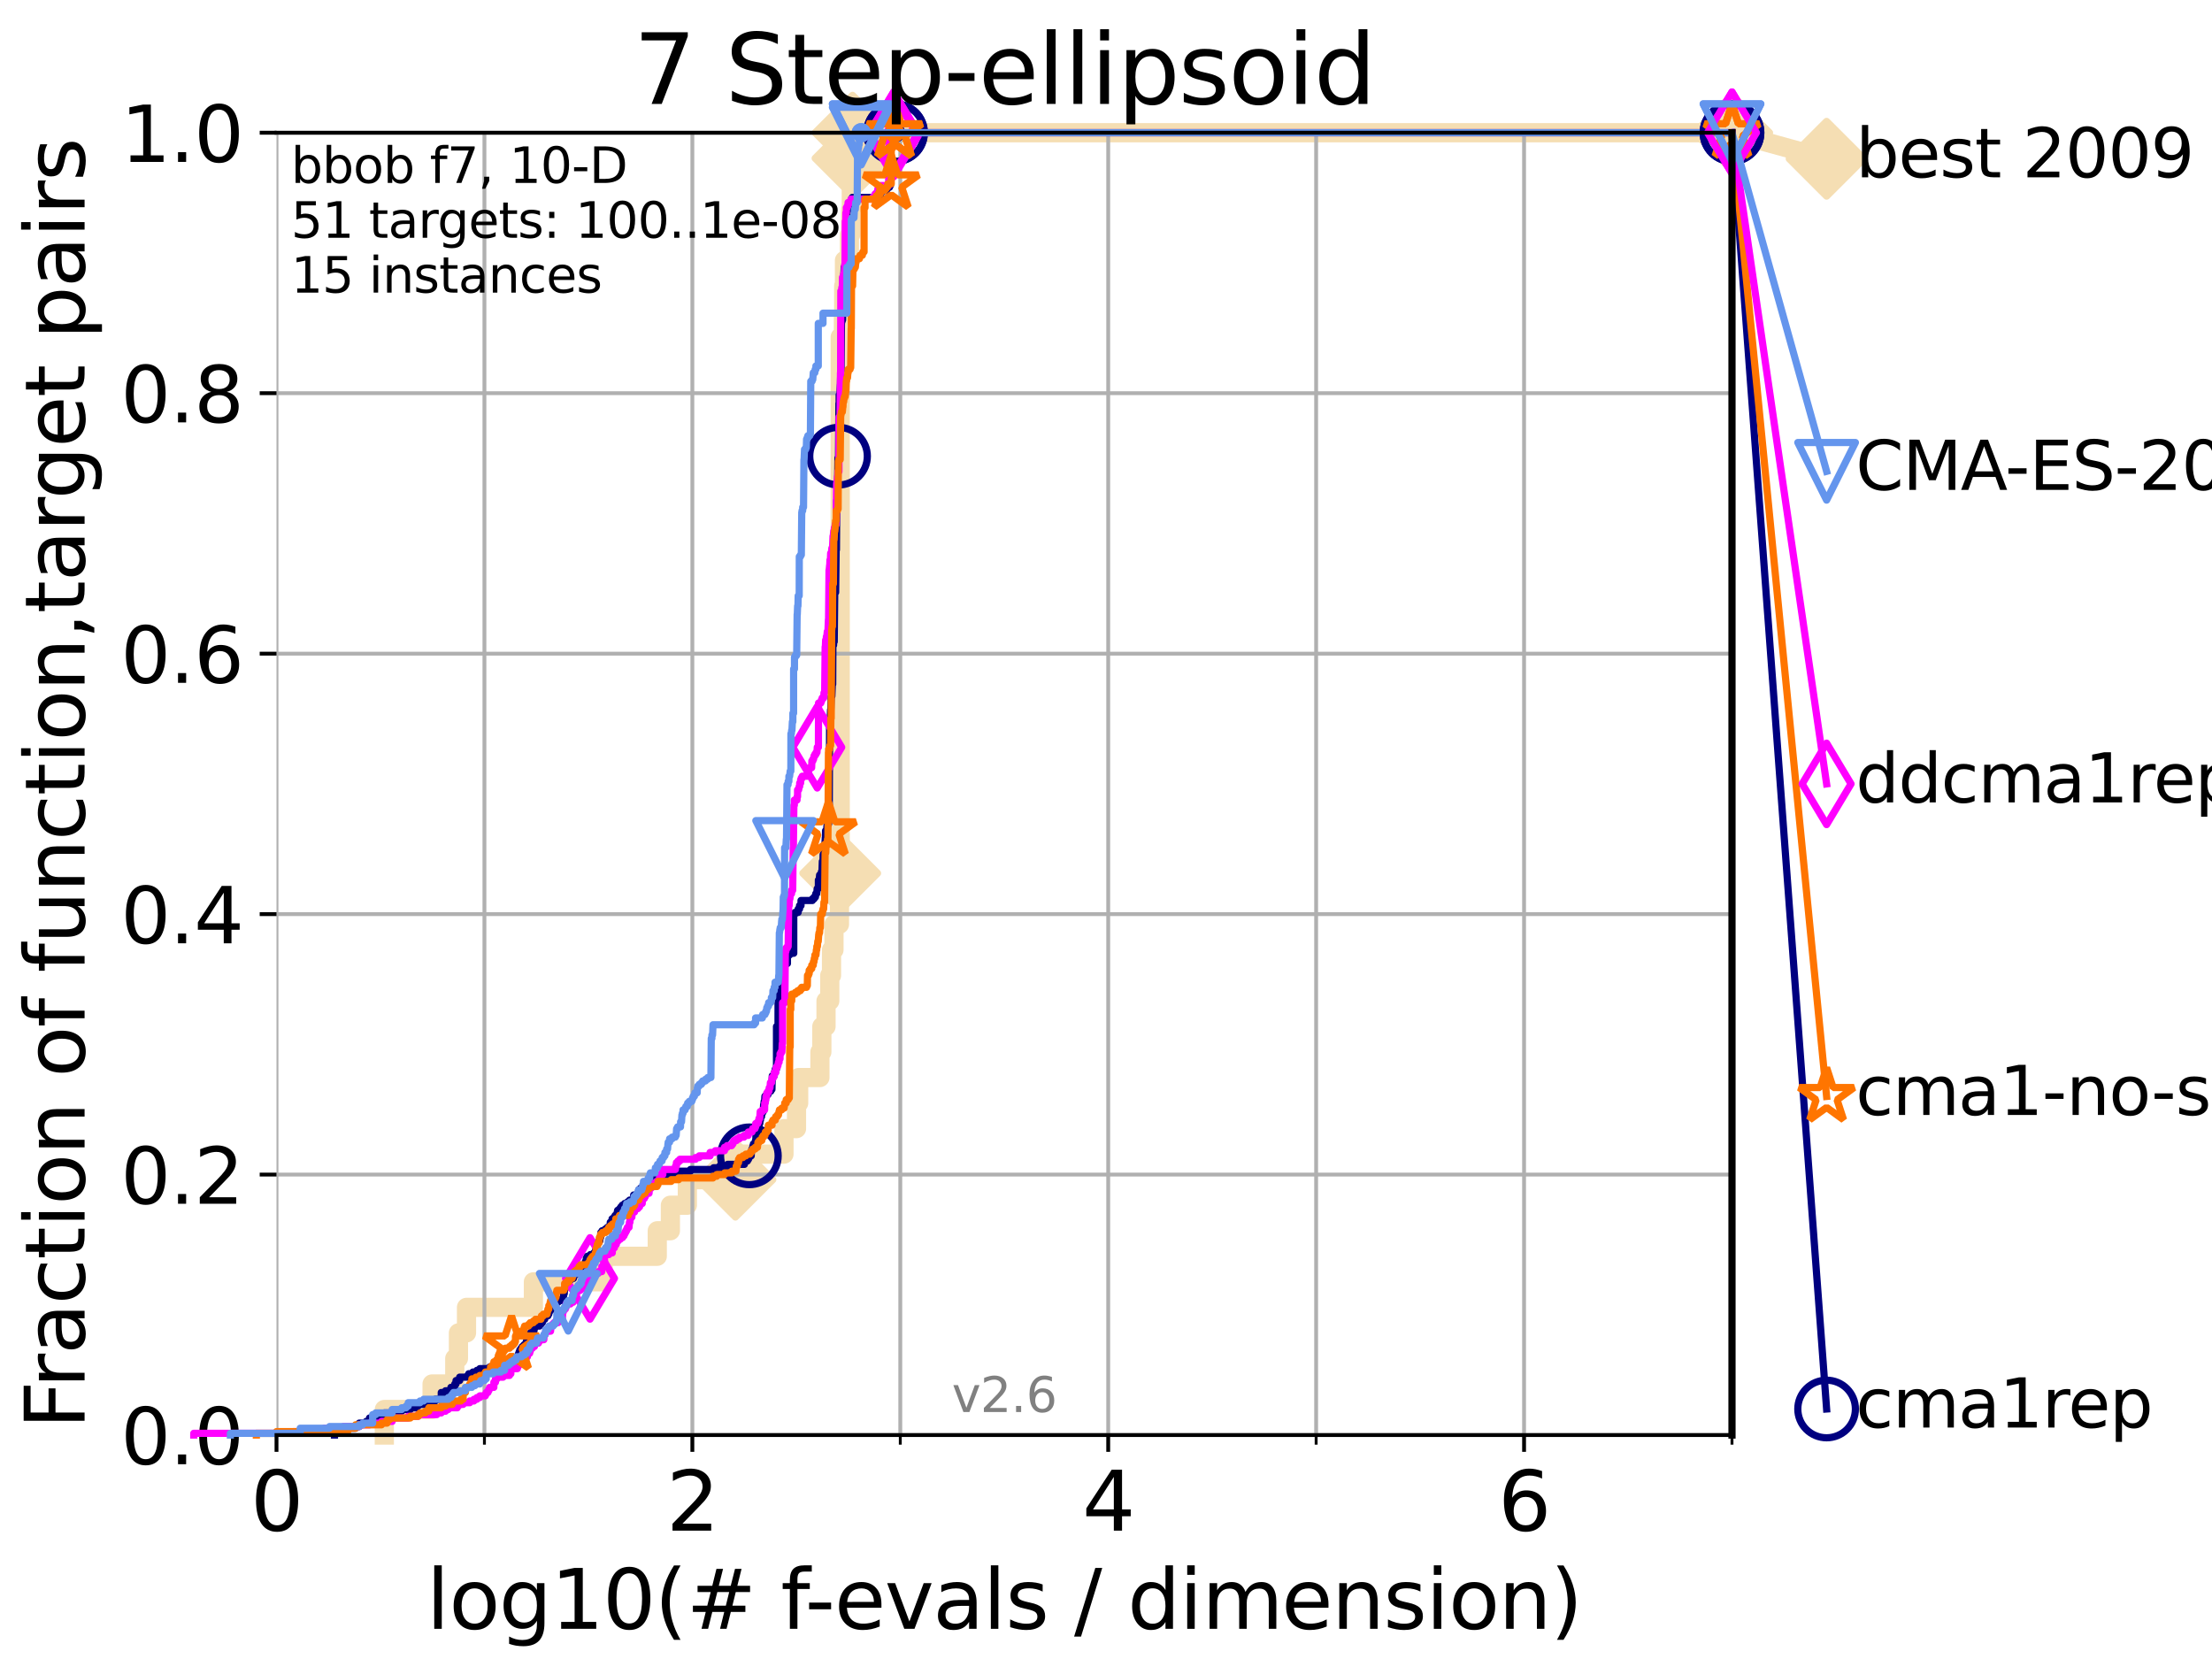 <?xml version="1.0" encoding="utf-8" standalone="no"?>
<!DOCTYPE svg PUBLIC "-//W3C//DTD SVG 1.1//EN"
  "http://www.w3.org/Graphics/SVG/1.1/DTD/svg11.dtd">
<svg xmlns:xlink="http://www.w3.org/1999/xlink" width="460.8pt" height="345.6pt" viewBox="0 0 460.8 345.6" xmlns="http://www.w3.org/2000/svg" version="1.1">
 <defs>
  <style type="text/css">*{stroke-linejoin: round; stroke-linecap: butt}</style>
 </defs>
 <g id="figure_1">
  <g id="patch_1">
   <path d="M 0 345.6 
L 460.8 345.6 
L 460.8 0 
L 0 0 
z
" style="fill: #ffffff"/>
  </g>
  <g id="axes_1">
   <g id="patch_2">
    <path d="M 57.6 298.944 
L 360.806 298.944 
L 360.806 27.648 
L 57.6 27.648 
z
" style="fill: #ffffff"/>
   </g>
   <g id="line2d_1">
    <path d="M 80.06 298.944 
L 80.06 293.624 
L 90.008 293.624 
L 90.008 288.305 
L 94.736 288.305 
L 94.736 282.985 
L 95.503 282.985 
L 95.503 277.666 
L 97.182 277.666 
L 97.182 272.346 
L 111.117 272.346 
L 111.117 267.027 
L 125.628 267.027 
L 125.628 261.707 
L 136.92 261.707 
L 136.92 256.388 
L 139.653 256.388 
L 139.653 251.068 
L 143.186 251.068 
L 143.186 245.749 
L 153.201 245.749 
L 153.201 240.429 
L 163.315 240.429 
L 163.315 235.11 
L 165.928 235.11 
L 165.928 229.79 
L 166.38 229.79 
L 166.38 224.471 
L 170.805 224.471 
L 170.805 219.151 
L 171.204 219.151 
L 171.204 213.832 
L 172.076 213.832 
L 172.076 208.512 
L 172.856 208.512 
L 172.856 203.192 
L 173.218 203.192 
L 173.218 197.873 
L 173.731 197.873 
L 173.731 192.553 
L 174.875 192.553 
L 174.875 187.234 
L 174.967 187.234 
L 174.967 181.914 
L 175.03 181.914 
L 175.03 70.204 
L 175.702 70.204 
L 175.702 64.885 
L 175.755 64.885 
L 175.755 59.565 
L 175.916 59.565 
L 175.916 54.246 
L 176.945 54.246 
L 176.945 48.926 
L 177.198 48.926 
L 177.198 43.607 
L 177.337 43.607 
L 177.337 38.287 
L 177.428 38.287 
L 177.428 32.968 
L 177.598 32.968 
L 177.598 27.648 
L 360.806 27.648 
" style="fill: none; stroke: #f5deb3; stroke-width: 4; stroke-linecap: square"/>
   </g>
   <g id="line2d_2">
    <defs>
     <path id="m18c126f18a" d="M -0 7.778 
L 7.778 0 
L 0 -7.778 
L -7.778 -0 
z
" style="stroke: #f5deb3; stroke-width: 1.5; stroke-linejoin: miter"/>
    </defs>
    <g>
     <use xlink:href="#m18c126f18a" x="153.201" y="245.749" style="fill: #f5deb3; stroke: #f5deb3; stroke-width: 1.5; stroke-linejoin: miter"/>
     <use xlink:href="#m18c126f18a" x="175.03" y="181.914" style="fill: #f5deb3; stroke: #f5deb3; stroke-width: 1.5; stroke-linejoin: miter"/>
     <use xlink:href="#m18c126f18a" x="177.598" y="32.968" style="fill: #f5deb3; stroke: #f5deb3; stroke-width: 1.5; stroke-linejoin: miter"/>
     <use xlink:href="#m18c126f18a" x="177.598" y="27.648" style="fill: #f5deb3; stroke: #f5deb3; stroke-width: 1.5; stroke-linejoin: miter"/>
     <use xlink:href="#m18c126f18a" x="360.806" y="27.648" style="fill: #f5deb3; stroke: #f5deb3; stroke-width: 1.5; stroke-linejoin: miter"/>
    </g>
   </g>
   <g id="line2d_3">
    <path style="fill: none; stroke: #f5deb3; stroke-width: 4; stroke-linecap: square"/>
    <g/>
   </g>
   <g id="line2d_4">
    <path d="M 360.806 27.648 
L 380.515 33.074 
" style="fill: none; stroke: #f5deb3; stroke-width: 4; stroke-linecap: square"/>
    <g>
     <use xlink:href="#m18c126f18a" x="360.806" y="27.648" style="fill: #f5deb3; stroke: #f5deb3; stroke-width: 1.5; stroke-linejoin: miter"/>
     <use xlink:href="#m18c126f18a" x="380.515" y="33.074" style="fill: #f5deb3; stroke: #f5deb3; stroke-width: 1.5; stroke-linejoin: miter"/>
    </g>
   </g>
   <g id="matplotlib.axis_1">
    <g id="xtick_1">
     <g id="line2d_5">
      <path d="M 57.6 298.944 
L 57.6 27.648 
" clip-path="url(#p203ad4e0c2)" style="fill: none; stroke: #b0b0b0; stroke-width: 0.8; stroke-linecap: square"/>
     </g>
     <g id="line2d_6">
      <defs>
       <path id="m6fd902d41b" d="M 0 0 
L 0 3.5 
" style="stroke: #000000; stroke-width: 0.8"/>
      </defs>
      <g>
       <use xlink:href="#m6fd902d41b" x="57.6" y="298.944" style="stroke: #000000; stroke-width: 0.8"/>
      </g>
     </g>
     <g id="text_1">
      <!-- 0 -->
      <g transform="translate(52.192 318.861)scale(0.17 -0.17)">
       <defs>
        <path id="DejaVuSans-30" d="M 2034 4250 
Q 1547 4250 1301 3770 
Q 1056 3291 1056 2328 
Q 1056 1369 1301 889 
Q 1547 409 2034 409 
Q 2525 409 2770 889 
Q 3016 1369 3016 2328 
Q 3016 3291 2770 3770 
Q 2525 4250 2034 4250 
z
M 2034 4750 
Q 2819 4750 3233 4129 
Q 3647 3509 3647 2328 
Q 3647 1150 3233 529 
Q 2819 -91 2034 -91 
Q 1250 -91 836 529 
Q 422 1150 422 2328 
Q 422 3509 836 4129 
Q 1250 4750 2034 4750 
z
" transform="scale(0.016)"/>
       </defs>
       <use xlink:href="#DejaVuSans-30"/>
      </g>
     </g>
    </g>
    <g id="xtick_2">
     <g id="line2d_7">
      <path d="M 144.23 298.944 
L 144.23 27.648 
" clip-path="url(#p203ad4e0c2)" style="fill: none; stroke: #b0b0b0; stroke-width: 0.8; stroke-linecap: square"/>
     </g>
     <g id="line2d_8">
      <g>
       <use xlink:href="#m6fd902d41b" x="144.23" y="298.944" style="stroke: #000000; stroke-width: 0.8"/>
      </g>
     </g>
     <g id="text_2">
      <!-- 2 -->
      <g transform="translate(138.822 318.861)scale(0.17 -0.17)">
       <defs>
        <path id="DejaVuSans-32" d="M 1228 531 
L 3431 531 
L 3431 0 
L 469 0 
L 469 531 
Q 828 903 1448 1529 
Q 2069 2156 2228 2338 
Q 2531 2678 2651 2914 
Q 2772 3150 2772 3378 
Q 2772 3750 2511 3984 
Q 2250 4219 1831 4219 
Q 1534 4219 1204 4116 
Q 875 4013 500 3803 
L 500 4441 
Q 881 4594 1212 4672 
Q 1544 4750 1819 4750 
Q 2544 4750 2975 4387 
Q 3406 4025 3406 3419 
Q 3406 3131 3298 2873 
Q 3191 2616 2906 2266 
Q 2828 2175 2409 1742 
Q 1991 1309 1228 531 
z
" transform="scale(0.016)"/>
       </defs>
       <use xlink:href="#DejaVuSans-32"/>
      </g>
     </g>
    </g>
    <g id="xtick_3">
     <g id="line2d_9">
      <path d="M 230.861 298.944 
L 230.861 27.648 
" clip-path="url(#p203ad4e0c2)" style="fill: none; stroke: #b0b0b0; stroke-width: 0.8; stroke-linecap: square"/>
     </g>
     <g id="line2d_10">
      <g>
       <use xlink:href="#m6fd902d41b" x="230.861" y="298.944" style="stroke: #000000; stroke-width: 0.8"/>
      </g>
     </g>
     <g id="text_3">
      <!-- 4 -->
      <g transform="translate(225.453 318.861)scale(0.17 -0.17)">
       <defs>
        <path id="DejaVuSans-34" d="M 2419 4116 
L 825 1625 
L 2419 1625 
L 2419 4116 
z
M 2253 4666 
L 3047 4666 
L 3047 1625 
L 3713 1625 
L 3713 1100 
L 3047 1100 
L 3047 0 
L 2419 0 
L 2419 1100 
L 313 1100 
L 313 1709 
L 2253 4666 
z
" transform="scale(0.016)"/>
       </defs>
       <use xlink:href="#DejaVuSans-34"/>
      </g>
     </g>
    </g>
    <g id="xtick_4">
     <g id="line2d_11">
      <path d="M 317.491 298.944 
L 317.491 27.648 
" clip-path="url(#p203ad4e0c2)" style="fill: none; stroke: #b0b0b0; stroke-width: 0.8; stroke-linecap: square"/>
     </g>
     <g id="line2d_12">
      <g>
       <use xlink:href="#m6fd902d41b" x="317.491" y="298.944" style="stroke: #000000; stroke-width: 0.8"/>
      </g>
     </g>
     <g id="text_4">
      <!-- 6 -->
      <g transform="translate(312.083 318.861)scale(0.17 -0.17)">
       <defs>
        <path id="DejaVuSans-36" d="M 2113 2584 
Q 1688 2584 1439 2293 
Q 1191 2003 1191 1497 
Q 1191 994 1439 701 
Q 1688 409 2113 409 
Q 2538 409 2786 701 
Q 3034 994 3034 1497 
Q 3034 2003 2786 2293 
Q 2538 2584 2113 2584 
z
M 3366 4563 
L 3366 3988 
Q 3128 4100 2886 4159 
Q 2644 4219 2406 4219 
Q 1781 4219 1451 3797 
Q 1122 3375 1075 2522 
Q 1259 2794 1537 2939 
Q 1816 3084 2150 3084 
Q 2853 3084 3261 2657 
Q 3669 2231 3669 1497 
Q 3669 778 3244 343 
Q 2819 -91 2113 -91 
Q 1303 -91 875 529 
Q 447 1150 447 2328 
Q 447 3434 972 4092 
Q 1497 4750 2381 4750 
Q 2619 4750 2861 4703 
Q 3103 4656 3366 4563 
z
" transform="scale(0.016)"/>
       </defs>
       <use xlink:href="#DejaVuSans-36"/>
      </g>
     </g>
    </g>
    <g id="xtick_5">
     <g id="line2d_13">
      <path d="M 100.915 298.944 
L 100.915 27.648 
" clip-path="url(#p203ad4e0c2)" style="fill: none; stroke: #b0b0b0; stroke-width: 0.8; stroke-linecap: square"/>
     </g>
     <g id="line2d_14">
      <defs>
       <path id="m91193f1792" d="M 0 0 
L 0 2 
" style="stroke: #000000; stroke-width: 0.6"/>
      </defs>
      <g>
       <use xlink:href="#m91193f1792" x="100.915" y="298.944" style="stroke: #000000; stroke-width: 0.6"/>
      </g>
     </g>
    </g>
    <g id="xtick_6">
     <g id="line2d_15">
      <path d="M 187.546 298.944 
L 187.546 27.648 
" clip-path="url(#p203ad4e0c2)" style="fill: none; stroke: #b0b0b0; stroke-width: 0.8; stroke-linecap: square"/>
     </g>
     <g id="line2d_16">
      <g>
       <use xlink:href="#m91193f1792" x="187.546" y="298.944" style="stroke: #000000; stroke-width: 0.6"/>
      </g>
     </g>
    </g>
    <g id="xtick_7">
     <g id="line2d_17">
      <path d="M 274.176 298.944 
L 274.176 27.648 
" clip-path="url(#p203ad4e0c2)" style="fill: none; stroke: #b0b0b0; stroke-width: 0.8; stroke-linecap: square"/>
     </g>
     <g id="line2d_18">
      <g>
       <use xlink:href="#m91193f1792" x="274.176" y="298.944" style="stroke: #000000; stroke-width: 0.6"/>
      </g>
     </g>
    </g>
    <g id="xtick_8">
     <g id="line2d_19">
      <path d="M 360.806 298.944 
L 360.806 27.648 
" clip-path="url(#p203ad4e0c2)" style="fill: none; stroke: #b0b0b0; stroke-width: 0.8; stroke-linecap: square"/>
     </g>
     <g id="line2d_20">
      <g>
       <use xlink:href="#m91193f1792" x="360.806" y="298.944" style="stroke: #000000; stroke-width: 0.6"/>
      </g>
     </g>
    </g>
    <g id="text_5">
     <!-- log10(# f-evals / dimension) -->
     <g transform="translate(88.823 339.314)scale(0.17 -0.17)">
      <defs>
       <path id="DejaVuSans-6c" d="M 603 4863 
L 1178 4863 
L 1178 0 
L 603 0 
L 603 4863 
z
" transform="scale(0.016)"/>
       <path id="DejaVuSans-6f" d="M 1959 3097 
Q 1497 3097 1228 2736 
Q 959 2375 959 1747 
Q 959 1119 1226 758 
Q 1494 397 1959 397 
Q 2419 397 2687 759 
Q 2956 1122 2956 1747 
Q 2956 2369 2687 2733 
Q 2419 3097 1959 3097 
z
M 1959 3584 
Q 2709 3584 3137 3096 
Q 3566 2609 3566 1747 
Q 3566 888 3137 398 
Q 2709 -91 1959 -91 
Q 1206 -91 779 398 
Q 353 888 353 1747 
Q 353 2609 779 3096 
Q 1206 3584 1959 3584 
z
" transform="scale(0.016)"/>
       <path id="DejaVuSans-67" d="M 2906 1791 
Q 2906 2416 2648 2759 
Q 2391 3103 1925 3103 
Q 1463 3103 1205 2759 
Q 947 2416 947 1791 
Q 947 1169 1205 825 
Q 1463 481 1925 481 
Q 2391 481 2648 825 
Q 2906 1169 2906 1791 
z
M 3481 434 
Q 3481 -459 3084 -895 
Q 2688 -1331 1869 -1331 
Q 1566 -1331 1297 -1286 
Q 1028 -1241 775 -1147 
L 775 -588 
Q 1028 -725 1275 -790 
Q 1522 -856 1778 -856 
Q 2344 -856 2625 -561 
Q 2906 -266 2906 331 
L 2906 616 
Q 2728 306 2450 153 
Q 2172 0 1784 0 
Q 1141 0 747 490 
Q 353 981 353 1791 
Q 353 2603 747 3093 
Q 1141 3584 1784 3584 
Q 2172 3584 2450 3431 
Q 2728 3278 2906 2969 
L 2906 3500 
L 3481 3500 
L 3481 434 
z
" transform="scale(0.016)"/>
       <path id="DejaVuSans-31" d="M 794 531 
L 1825 531 
L 1825 4091 
L 703 3866 
L 703 4441 
L 1819 4666 
L 2450 4666 
L 2450 531 
L 3481 531 
L 3481 0 
L 794 0 
L 794 531 
z
" transform="scale(0.016)"/>
       <path id="DejaVuSans-28" d="M 1984 4856 
Q 1566 4138 1362 3434 
Q 1159 2731 1159 2009 
Q 1159 1288 1364 580 
Q 1569 -128 1984 -844 
L 1484 -844 
Q 1016 -109 783 600 
Q 550 1309 550 2009 
Q 550 2706 781 3412 
Q 1013 4119 1484 4856 
L 1984 4856 
z
" transform="scale(0.016)"/>
       <path id="DejaVuSans-23" d="M 3272 2816 
L 2363 2816 
L 2100 1772 
L 3016 1772 
L 3272 2816 
z
M 2803 4594 
L 2478 3297 
L 3391 3297 
L 3719 4594 
L 4219 4594 
L 3897 3297 
L 4872 3297 
L 4872 2816 
L 3775 2816 
L 3519 1772 
L 4513 1772 
L 4513 1294 
L 3397 1294 
L 3072 0 
L 2572 0 
L 2894 1294 
L 1978 1294 
L 1656 0 
L 1153 0 
L 1478 1294 
L 494 1294 
L 494 1772 
L 1594 1772 
L 1856 2816 
L 850 2816 
L 850 3297 
L 1978 3297 
L 2297 4594 
L 2803 4594 
z
" transform="scale(0.016)"/>
       <path id="DejaVuSans-20" transform="scale(0.016)"/>
       <path id="DejaVuSans-66" d="M 2375 4863 
L 2375 4384 
L 1825 4384 
Q 1516 4384 1395 4259 
Q 1275 4134 1275 3809 
L 1275 3500 
L 2222 3500 
L 2222 3053 
L 1275 3053 
L 1275 0 
L 697 0 
L 697 3053 
L 147 3053 
L 147 3500 
L 697 3500 
L 697 3744 
Q 697 4328 969 4595 
Q 1241 4863 1831 4863 
L 2375 4863 
z
" transform="scale(0.016)"/>
       <path id="DejaVuSans-2d" d="M 313 2009 
L 1997 2009 
L 1997 1497 
L 313 1497 
L 313 2009 
z
" transform="scale(0.016)"/>
       <path id="DejaVuSans-65" d="M 3597 1894 
L 3597 1613 
L 953 1613 
Q 991 1019 1311 708 
Q 1631 397 2203 397 
Q 2534 397 2845 478 
Q 3156 559 3463 722 
L 3463 178 
Q 3153 47 2828 -22 
Q 2503 -91 2169 -91 
Q 1331 -91 842 396 
Q 353 884 353 1716 
Q 353 2575 817 3079 
Q 1281 3584 2069 3584 
Q 2775 3584 3186 3129 
Q 3597 2675 3597 1894 
z
M 3022 2063 
Q 3016 2534 2758 2815 
Q 2500 3097 2075 3097 
Q 1594 3097 1305 2825 
Q 1016 2553 972 2059 
L 3022 2063 
z
" transform="scale(0.016)"/>
       <path id="DejaVuSans-76" d="M 191 3500 
L 800 3500 
L 1894 563 
L 2988 3500 
L 3597 3500 
L 2284 0 
L 1503 0 
L 191 3500 
z
" transform="scale(0.016)"/>
       <path id="DejaVuSans-61" d="M 2194 1759 
Q 1497 1759 1228 1600 
Q 959 1441 959 1056 
Q 959 750 1161 570 
Q 1363 391 1709 391 
Q 2188 391 2477 730 
Q 2766 1069 2766 1631 
L 2766 1759 
L 2194 1759 
z
M 3341 1997 
L 3341 0 
L 2766 0 
L 2766 531 
Q 2569 213 2275 61 
Q 1981 -91 1556 -91 
Q 1019 -91 701 211 
Q 384 513 384 1019 
Q 384 1609 779 1909 
Q 1175 2209 1959 2209 
L 2766 2209 
L 2766 2266 
Q 2766 2663 2505 2880 
Q 2244 3097 1772 3097 
Q 1472 3097 1187 3025 
Q 903 2953 641 2809 
L 641 3341 
Q 956 3463 1253 3523 
Q 1550 3584 1831 3584 
Q 2591 3584 2966 3190 
Q 3341 2797 3341 1997 
z
" transform="scale(0.016)"/>
       <path id="DejaVuSans-73" d="M 2834 3397 
L 2834 2853 
Q 2591 2978 2328 3040 
Q 2066 3103 1784 3103 
Q 1356 3103 1142 2972 
Q 928 2841 928 2578 
Q 928 2378 1081 2264 
Q 1234 2150 1697 2047 
L 1894 2003 
Q 2506 1872 2764 1633 
Q 3022 1394 3022 966 
Q 3022 478 2636 193 
Q 2250 -91 1575 -91 
Q 1294 -91 989 -36 
Q 684 19 347 128 
L 347 722 
Q 666 556 975 473 
Q 1284 391 1588 391 
Q 1994 391 2212 530 
Q 2431 669 2431 922 
Q 2431 1156 2273 1281 
Q 2116 1406 1581 1522 
L 1381 1569 
Q 847 1681 609 1914 
Q 372 2147 372 2553 
Q 372 3047 722 3315 
Q 1072 3584 1716 3584 
Q 2034 3584 2315 3537 
Q 2597 3491 2834 3397 
z
" transform="scale(0.016)"/>
       <path id="DejaVuSans-2f" d="M 1625 4666 
L 2156 4666 
L 531 -594 
L 0 -594 
L 1625 4666 
z
" transform="scale(0.016)"/>
       <path id="DejaVuSans-64" d="M 2906 2969 
L 2906 4863 
L 3481 4863 
L 3481 0 
L 2906 0 
L 2906 525 
Q 2725 213 2448 61 
Q 2172 -91 1784 -91 
Q 1150 -91 751 415 
Q 353 922 353 1747 
Q 353 2572 751 3078 
Q 1150 3584 1784 3584 
Q 2172 3584 2448 3432 
Q 2725 3281 2906 2969 
z
M 947 1747 
Q 947 1113 1208 752 
Q 1469 391 1925 391 
Q 2381 391 2643 752 
Q 2906 1113 2906 1747 
Q 2906 2381 2643 2742 
Q 2381 3103 1925 3103 
Q 1469 3103 1208 2742 
Q 947 2381 947 1747 
z
" transform="scale(0.016)"/>
       <path id="DejaVuSans-69" d="M 603 3500 
L 1178 3500 
L 1178 0 
L 603 0 
L 603 3500 
z
M 603 4863 
L 1178 4863 
L 1178 4134 
L 603 4134 
L 603 4863 
z
" transform="scale(0.016)"/>
       <path id="DejaVuSans-6d" d="M 3328 2828 
Q 3544 3216 3844 3400 
Q 4144 3584 4550 3584 
Q 5097 3584 5394 3201 
Q 5691 2819 5691 2113 
L 5691 0 
L 5113 0 
L 5113 2094 
Q 5113 2597 4934 2840 
Q 4756 3084 4391 3084 
Q 3944 3084 3684 2787 
Q 3425 2491 3425 1978 
L 3425 0 
L 2847 0 
L 2847 2094 
Q 2847 2600 2669 2842 
Q 2491 3084 2119 3084 
Q 1678 3084 1418 2786 
Q 1159 2488 1159 1978 
L 1159 0 
L 581 0 
L 581 3500 
L 1159 3500 
L 1159 2956 
Q 1356 3278 1631 3431 
Q 1906 3584 2284 3584 
Q 2666 3584 2933 3390 
Q 3200 3197 3328 2828 
z
" transform="scale(0.016)"/>
       <path id="DejaVuSans-6e" d="M 3513 2113 
L 3513 0 
L 2938 0 
L 2938 2094 
Q 2938 2591 2744 2837 
Q 2550 3084 2163 3084 
Q 1697 3084 1428 2787 
Q 1159 2491 1159 1978 
L 1159 0 
L 581 0 
L 581 3500 
L 1159 3500 
L 1159 2956 
Q 1366 3272 1645 3428 
Q 1925 3584 2291 3584 
Q 2894 3584 3203 3211 
Q 3513 2838 3513 2113 
z
" transform="scale(0.016)"/>
       <path id="DejaVuSans-29" d="M 513 4856 
L 1013 4856 
Q 1481 4119 1714 3412 
Q 1947 2706 1947 2009 
Q 1947 1309 1714 600 
Q 1481 -109 1013 -844 
L 513 -844 
Q 928 -128 1133 580 
Q 1338 1288 1338 2009 
Q 1338 2731 1133 3434 
Q 928 4138 513 4856 
z
" transform="scale(0.016)"/>
      </defs>
      <use xlink:href="#DejaVuSans-6c"/>
      <use xlink:href="#DejaVuSans-6f" x="27.783"/>
      <use xlink:href="#DejaVuSans-67" x="88.965"/>
      <use xlink:href="#DejaVuSans-31" x="152.441"/>
      <use xlink:href="#DejaVuSans-30" x="216.064"/>
      <use xlink:href="#DejaVuSans-28" x="279.688"/>
      <use xlink:href="#DejaVuSans-23" x="318.701"/>
      <use xlink:href="#DejaVuSans-20" x="402.49"/>
      <use xlink:href="#DejaVuSans-66" x="434.277"/>
      <use xlink:href="#DejaVuSans-2d" x="463.982"/>
      <use xlink:href="#DejaVuSans-65" x="500.066"/>
      <use xlink:href="#DejaVuSans-76" x="561.59"/>
      <use xlink:href="#DejaVuSans-61" x="620.77"/>
      <use xlink:href="#DejaVuSans-6c" x="682.049"/>
      <use xlink:href="#DejaVuSans-73" x="709.832"/>
      <use xlink:href="#DejaVuSans-20" x="761.932"/>
      <use xlink:href="#DejaVuSans-2f" x="793.719"/>
      <use xlink:href="#DejaVuSans-20" x="827.41"/>
      <use xlink:href="#DejaVuSans-64" x="859.197"/>
      <use xlink:href="#DejaVuSans-69" x="922.674"/>
      <use xlink:href="#DejaVuSans-6d" x="950.457"/>
      <use xlink:href="#DejaVuSans-65" x="1047.869"/>
      <use xlink:href="#DejaVuSans-6e" x="1109.393"/>
      <use xlink:href="#DejaVuSans-73" x="1172.771"/>
      <use xlink:href="#DejaVuSans-69" x="1224.871"/>
      <use xlink:href="#DejaVuSans-6f" x="1252.654"/>
      <use xlink:href="#DejaVuSans-6e" x="1313.836"/>
      <use xlink:href="#DejaVuSans-29" x="1377.215"/>
     </g>
    </g>
   </g>
   <g id="matplotlib.axis_2">
    <g id="ytick_1">
     <g id="line2d_21">
      <path d="M 57.6 298.944 
L 360.806 298.944 
" clip-path="url(#p203ad4e0c2)" style="fill: none; stroke: #b0b0b0; stroke-width: 0.8; stroke-linecap: square"/>
     </g>
     <g id="line2d_22">
      <defs>
       <path id="m1052a57b23" d="M 0 0 
L -3.5 0 
" style="stroke: #000000; stroke-width: 0.8"/>
      </defs>
      <g>
       <use xlink:href="#m1052a57b23" x="57.6" y="298.944" style="stroke: #000000; stroke-width: 0.8"/>
      </g>
     </g>
     <g id="text_6">
      <!-- 0.0 -->
      <g transform="translate(25.155 305.023)scale(0.16 -0.16)">
       <defs>
        <path id="DejaVuSans-2e" d="M 684 794 
L 1344 794 
L 1344 0 
L 684 0 
L 684 794 
z
" transform="scale(0.016)"/>
       </defs>
       <use xlink:href="#DejaVuSans-30"/>
       <use xlink:href="#DejaVuSans-2e" x="63.623"/>
       <use xlink:href="#DejaVuSans-30" x="95.41"/>
      </g>
     </g>
    </g>
    <g id="ytick_2">
     <g id="line2d_23">
      <path d="M 57.6 244.685 
L 360.806 244.685 
" clip-path="url(#p203ad4e0c2)" style="fill: none; stroke: #b0b0b0; stroke-width: 0.8; stroke-linecap: square"/>
     </g>
     <g id="line2d_24">
      <g>
       <use xlink:href="#m1052a57b23" x="57.6" y="244.685" style="stroke: #000000; stroke-width: 0.8"/>
      </g>
     </g>
     <g id="text_7">
      <!-- 0.2 -->
      <g transform="translate(25.155 250.764)scale(0.16 -0.16)">
       <use xlink:href="#DejaVuSans-30"/>
       <use xlink:href="#DejaVuSans-2e" x="63.623"/>
       <use xlink:href="#DejaVuSans-32" x="95.41"/>
      </g>
     </g>
    </g>
    <g id="ytick_3">
     <g id="line2d_25">
      <path d="M 57.6 190.426 
L 360.806 190.426 
" clip-path="url(#p203ad4e0c2)" style="fill: none; stroke: #b0b0b0; stroke-width: 0.8; stroke-linecap: square"/>
     </g>
     <g id="line2d_26">
      <g>
       <use xlink:href="#m1052a57b23" x="57.6" y="190.426" style="stroke: #000000; stroke-width: 0.8"/>
      </g>
     </g>
     <g id="text_8">
      <!-- 0.4 -->
      <g transform="translate(25.155 196.504)scale(0.16 -0.16)">
       <use xlink:href="#DejaVuSans-30"/>
       <use xlink:href="#DejaVuSans-2e" x="63.623"/>
       <use xlink:href="#DejaVuSans-34" x="95.41"/>
      </g>
     </g>
    </g>
    <g id="ytick_4">
     <g id="line2d_27">
      <path d="M 57.6 136.166 
L 360.806 136.166 
" clip-path="url(#p203ad4e0c2)" style="fill: none; stroke: #b0b0b0; stroke-width: 0.8; stroke-linecap: square"/>
     </g>
     <g id="line2d_28">
      <g>
       <use xlink:href="#m1052a57b23" x="57.6" y="136.166" style="stroke: #000000; stroke-width: 0.8"/>
      </g>
     </g>
     <g id="text_9">
      <!-- 0.6 -->
      <g transform="translate(25.155 142.245)scale(0.16 -0.16)">
       <use xlink:href="#DejaVuSans-30"/>
       <use xlink:href="#DejaVuSans-2e" x="63.623"/>
       <use xlink:href="#DejaVuSans-36" x="95.41"/>
      </g>
     </g>
    </g>
    <g id="ytick_5">
     <g id="line2d_29">
      <path d="M 57.6 81.907 
L 360.806 81.907 
" clip-path="url(#p203ad4e0c2)" style="fill: none; stroke: #b0b0b0; stroke-width: 0.8; stroke-linecap: square"/>
     </g>
     <g id="line2d_30">
      <g>
       <use xlink:href="#m1052a57b23" x="57.6" y="81.907" style="stroke: #000000; stroke-width: 0.8"/>
      </g>
     </g>
     <g id="text_10">
      <!-- 0.8 -->
      <g transform="translate(25.155 87.986)scale(0.16 -0.16)">
       <defs>
        <path id="DejaVuSans-38" d="M 2034 2216 
Q 1584 2216 1326 1975 
Q 1069 1734 1069 1313 
Q 1069 891 1326 650 
Q 1584 409 2034 409 
Q 2484 409 2743 651 
Q 3003 894 3003 1313 
Q 3003 1734 2745 1975 
Q 2488 2216 2034 2216 
z
M 1403 2484 
Q 997 2584 770 2862 
Q 544 3141 544 3541 
Q 544 4100 942 4425 
Q 1341 4750 2034 4750 
Q 2731 4750 3128 4425 
Q 3525 4100 3525 3541 
Q 3525 3141 3298 2862 
Q 3072 2584 2669 2484 
Q 3125 2378 3379 2068 
Q 3634 1759 3634 1313 
Q 3634 634 3220 271 
Q 2806 -91 2034 -91 
Q 1263 -91 848 271 
Q 434 634 434 1313 
Q 434 1759 690 2068 
Q 947 2378 1403 2484 
z
M 1172 3481 
Q 1172 3119 1398 2916 
Q 1625 2713 2034 2713 
Q 2441 2713 2670 2916 
Q 2900 3119 2900 3481 
Q 2900 3844 2670 4047 
Q 2441 4250 2034 4250 
Q 1625 4250 1398 4047 
Q 1172 3844 1172 3481 
z
" transform="scale(0.016)"/>
       </defs>
       <use xlink:href="#DejaVuSans-30"/>
       <use xlink:href="#DejaVuSans-2e" x="63.623"/>
       <use xlink:href="#DejaVuSans-38" x="95.41"/>
      </g>
     </g>
    </g>
    <g id="ytick_6">
     <g id="line2d_31">
      <path d="M 57.6 27.648 
L 360.806 27.648 
" clip-path="url(#p203ad4e0c2)" style="fill: none; stroke: #b0b0b0; stroke-width: 0.8; stroke-linecap: square"/>
     </g>
     <g id="line2d_32">
      <g>
       <use xlink:href="#m1052a57b23" x="57.6" y="27.648" style="stroke: #000000; stroke-width: 0.8"/>
      </g>
     </g>
     <g id="text_11">
      <!-- 1.0 -->
      <g transform="translate(25.155 33.727)scale(0.16 -0.16)">
       <use xlink:href="#DejaVuSans-31"/>
       <use xlink:href="#DejaVuSans-2e" x="63.623"/>
       <use xlink:href="#DejaVuSans-30" x="95.41"/>
      </g>
     </g>
    </g>
    <g id="text_12">
     <!-- Fraction of function,target pairs -->
     <g transform="translate(17.62 297.681)rotate(-90)scale(0.17 -0.17)">
      <defs>
       <path id="DejaVuSans-46" d="M 628 4666 
L 3309 4666 
L 3309 4134 
L 1259 4134 
L 1259 2759 
L 3109 2759 
L 3109 2228 
L 1259 2228 
L 1259 0 
L 628 0 
L 628 4666 
z
" transform="scale(0.016)"/>
       <path id="DejaVuSans-72" d="M 2631 2963 
Q 2534 3019 2420 3045 
Q 2306 3072 2169 3072 
Q 1681 3072 1420 2755 
Q 1159 2438 1159 1844 
L 1159 0 
L 581 0 
L 581 3500 
L 1159 3500 
L 1159 2956 
Q 1341 3275 1631 3429 
Q 1922 3584 2338 3584 
Q 2397 3584 2469 3576 
Q 2541 3569 2628 3553 
L 2631 2963 
z
" transform="scale(0.016)"/>
       <path id="DejaVuSans-63" d="M 3122 3366 
L 3122 2828 
Q 2878 2963 2633 3030 
Q 2388 3097 2138 3097 
Q 1578 3097 1268 2742 
Q 959 2388 959 1747 
Q 959 1106 1268 751 
Q 1578 397 2138 397 
Q 2388 397 2633 464 
Q 2878 531 3122 666 
L 3122 134 
Q 2881 22 2623 -34 
Q 2366 -91 2075 -91 
Q 1284 -91 818 406 
Q 353 903 353 1747 
Q 353 2603 823 3093 
Q 1294 3584 2113 3584 
Q 2378 3584 2631 3529 
Q 2884 3475 3122 3366 
z
" transform="scale(0.016)"/>
       <path id="DejaVuSans-74" d="M 1172 4494 
L 1172 3500 
L 2356 3500 
L 2356 3053 
L 1172 3053 
L 1172 1153 
Q 1172 725 1289 603 
Q 1406 481 1766 481 
L 2356 481 
L 2356 0 
L 1766 0 
Q 1100 0 847 248 
Q 594 497 594 1153 
L 594 3053 
L 172 3053 
L 172 3500 
L 594 3500 
L 594 4494 
L 1172 4494 
z
" transform="scale(0.016)"/>
       <path id="DejaVuSans-75" d="M 544 1381 
L 544 3500 
L 1119 3500 
L 1119 1403 
Q 1119 906 1312 657 
Q 1506 409 1894 409 
Q 2359 409 2629 706 
Q 2900 1003 2900 1516 
L 2900 3500 
L 3475 3500 
L 3475 0 
L 2900 0 
L 2900 538 
Q 2691 219 2414 64 
Q 2138 -91 1772 -91 
Q 1169 -91 856 284 
Q 544 659 544 1381 
z
M 1991 3584 
L 1991 3584 
z
" transform="scale(0.016)"/>
       <path id="DejaVuSans-2c" d="M 750 794 
L 1409 794 
L 1409 256 
L 897 -744 
L 494 -744 
L 750 256 
L 750 794 
z
" transform="scale(0.016)"/>
       <path id="DejaVuSans-70" d="M 1159 525 
L 1159 -1331 
L 581 -1331 
L 581 3500 
L 1159 3500 
L 1159 2969 
Q 1341 3281 1617 3432 
Q 1894 3584 2278 3584 
Q 2916 3584 3314 3078 
Q 3713 2572 3713 1747 
Q 3713 922 3314 415 
Q 2916 -91 2278 -91 
Q 1894 -91 1617 61 
Q 1341 213 1159 525 
z
M 3116 1747 
Q 3116 2381 2855 2742 
Q 2594 3103 2138 3103 
Q 1681 3103 1420 2742 
Q 1159 2381 1159 1747 
Q 1159 1113 1420 752 
Q 1681 391 2138 391 
Q 2594 391 2855 752 
Q 3116 1113 3116 1747 
z
" transform="scale(0.016)"/>
      </defs>
      <use xlink:href="#DejaVuSans-46"/>
      <use xlink:href="#DejaVuSans-72" x="50.27"/>
      <use xlink:href="#DejaVuSans-61" x="91.383"/>
      <use xlink:href="#DejaVuSans-63" x="152.662"/>
      <use xlink:href="#DejaVuSans-74" x="207.643"/>
      <use xlink:href="#DejaVuSans-69" x="246.852"/>
      <use xlink:href="#DejaVuSans-6f" x="274.635"/>
      <use xlink:href="#DejaVuSans-6e" x="335.816"/>
      <use xlink:href="#DejaVuSans-20" x="399.195"/>
      <use xlink:href="#DejaVuSans-6f" x="430.982"/>
      <use xlink:href="#DejaVuSans-66" x="492.164"/>
      <use xlink:href="#DejaVuSans-20" x="527.369"/>
      <use xlink:href="#DejaVuSans-66" x="559.156"/>
      <use xlink:href="#DejaVuSans-75" x="594.361"/>
      <use xlink:href="#DejaVuSans-6e" x="657.74"/>
      <use xlink:href="#DejaVuSans-63" x="721.119"/>
      <use xlink:href="#DejaVuSans-74" x="776.1"/>
      <use xlink:href="#DejaVuSans-69" x="815.309"/>
      <use xlink:href="#DejaVuSans-6f" x="843.092"/>
      <use xlink:href="#DejaVuSans-6e" x="904.273"/>
      <use xlink:href="#DejaVuSans-2c" x="967.652"/>
      <use xlink:href="#DejaVuSans-74" x="999.439"/>
      <use xlink:href="#DejaVuSans-61" x="1038.648"/>
      <use xlink:href="#DejaVuSans-72" x="1099.928"/>
      <use xlink:href="#DejaVuSans-67" x="1139.291"/>
      <use xlink:href="#DejaVuSans-65" x="1202.768"/>
      <use xlink:href="#DejaVuSans-74" x="1264.291"/>
      <use xlink:href="#DejaVuSans-20" x="1303.5"/>
      <use xlink:href="#DejaVuSans-70" x="1335.287"/>
      <use xlink:href="#DejaVuSans-61" x="1398.764"/>
      <use xlink:href="#DejaVuSans-69" x="1460.043"/>
      <use xlink:href="#DejaVuSans-72" x="1487.826"/>
      <use xlink:href="#DejaVuSans-73" x="1528.939"/>
     </g>
    </g>
   </g>
   <g id="line2d_33">
    <defs>
     <path id="m0eb4c3e77d" d="M 0 1.5 
C 0.398 1.5 0.779 1.342 1.061 1.061 
C 1.342 0.779 1.5 0.398 1.5 0 
C 1.5 -0.398 1.342 -0.779 1.061 -1.061 
C 0.779 -1.342 0.398 -1.5 0 -1.5 
C -0.398 -1.5 -0.779 -1.342 -1.061 -1.061 
C -1.342 -0.779 -1.5 -0.398 -1.5 0 
C -1.5 0.398 -1.342 0.779 -1.061 1.061 
C -0.779 1.342 -0.398 1.5 0 1.5 
z
" style="stroke: #f5deb3"/>
    </defs>
    <g>
     <use xlink:href="#m0eb4c3e77d" x="177.598" y="27.648" style="fill: #f5deb3; stroke: #f5deb3"/>
     <use xlink:href="#m0eb4c3e77d" x="177.598" y="27.648" style="fill: #f5deb3; stroke: #f5deb3"/>
    </g>
   </g>
   <g id="line2d_34">
    <defs>
     <path id="mfea11a4076" d="M 0 1.5 
C 0.398 1.5 0.779 1.342 1.061 1.061 
C 1.342 0.779 1.5 0.398 1.5 0 
C 1.5 -0.398 1.342 -0.779 1.061 -1.061 
C 0.779 -1.342 0.398 -1.5 0 -1.5 
C -0.398 -1.5 -0.779 -1.342 -1.061 -1.061 
C -1.342 -0.779 -1.5 -0.398 -1.5 0 
C -1.5 0.398 -1.342 0.779 -1.061 1.061 
C -0.779 1.342 -0.398 1.5 0 1.5 
z
" style="stroke: #000080"/>
    </defs>
    <g>
     <use xlink:href="#mfea11a4076" x="186.549" y="27.648" style="fill: #000080; stroke: #000080"/>
     <use xlink:href="#mfea11a4076" x="186.549" y="27.648" style="fill: #000080; stroke: #000080"/>
    </g>
   </g>
   <g id="line2d_35">
    <path d="M 69.674 298.944 
L 69.674 298.235 
L 70.639 298.235 
L 70.639 297.525 
L 74.069 297.525 
L 74.069 297.171 
L 74.837 297.171 
L 74.837 296.462 
L 76.285 296.462 
L 76.285 296.107 
L 76.969 296.107 
L 76.969 295.398 
L 80.06 295.398 
L 80.06 294.334 
L 83.202 294.334 
L 83.202 293.979 
L 83.678 293.979 
L 83.678 293.624 
L 85.471 293.624 
L 85.471 293.27 
L 86.712 293.27 
L 86.712 292.915 
L 87.108 292.915 
L 87.108 292.561 
L 88.249 292.561 
L 88.249 291.851 
L 90.668 291.851 
L 90.668 291.497 
L 91.923 291.497 
L 91.923 290.078 
L 92.812 290.078 
L 92.812 289.723 
L 93.935 289.723 
L 93.935 289.014 
L 94.736 289.014 
L 94.736 288.305 
L 94.995 288.305 
L 94.995 287.596 
L 95.753 287.596 
L 95.753 286.886 
L 97.41 286.886 
L 97.41 286.532 
L 97.635 286.532 
L 97.635 286.177 
L 98.51 286.177 
L 98.51 285.822 
L 99.347 285.822 
L 99.347 285.468 
L 99.95 285.468 
L 99.95 285.113 
L 102.011 285.113 
L 102.011 284.759 
L 103.047 284.759 
L 103.047 284.404 
L 103.544 284.404 
L 103.544 284.049 
L 104.962 284.049 
L 104.962 283.695 
L 106.138 283.695 
L 106.138 283.34 
L 106.421 283.34 
L 106.421 282.985 
L 107.775 282.985 
L 107.775 282.631 
L 107.905 282.631 
L 107.905 282.276 
L 108.034 282.276 
L 108.034 281.922 
L 108.163 281.922 
L 108.163 281.567 
L 108.29 281.567 
L 108.29 281.212 
L 108.543 281.212 
L 108.543 280.858 
L 108.792 280.858 
L 108.792 280.503 
L 109.159 280.503 
L 109.159 280.148 
L 109.52 280.148 
L 109.52 279.794 
L 109.639 279.794 
L 109.639 279.439 
L 109.874 279.439 
L 109.874 279.084 
L 110.449 279.084 
L 110.449 277.666 
L 110.786 277.666 
L 110.786 277.311 
L 111.226 277.311 
L 111.335 276.602 
L 111.442 276.602 
L 111.442 276.247 
L 112.386 276.247 
L 112.386 275.893 
L 112.69 275.893 
L 112.69 275.538 
L 112.989 275.538 
L 112.989 274.829 
L 113.478 274.829 
L 113.478 274.12 
L 114.142 274.12 
L 114.142 273.765 
L 114.327 273.765 
L 114.419 273.056 
L 114.692 273.056 
L 114.692 272.701 
L 114.962 272.701 
L 114.962 272.346 
L 115.227 272.346 
L 115.315 271.282 
L 116.253 271.282 
L 116.253 270.928 
L 117.068 270.928 
L 117.068 270.573 
L 117.384 270.573 
L 117.384 269.509 
L 117.54 269.509 
L 117.618 268.445 
L 117.772 268.445 
L 117.849 267.381 
L 118.001 267.381 
L 118.001 267.027 
L 118.525 267.027 
L 118.525 266.672 
L 118.817 266.672 
L 118.817 266.318 
L 119.46 266.318 
L 119.53 265.608 
L 119.876 265.608 
L 119.876 265.254 
L 120.484 265.254 
L 120.484 264.899 
L 121.393 264.899 
L 121.456 264.19 
L 121.707 264.19 
L 121.707 263.48 
L 121.954 263.48 
L 121.954 262.771 
L 122.138 262.771 
L 122.138 262.062 
L 122.32 262.062 
L 122.32 261.707 
L 122.971 261.707 
L 122.971 261.353 
L 123.714 261.353 
L 123.714 260.998 
L 123.992 260.998 
L 124.102 260.289 
L 124.211 260.289 
L 124.211 259.225 
L 124.374 259.225 
L 124.374 258.87 
L 124.748 258.87 
L 124.748 258.516 
L 124.959 258.516 
L 124.959 257.806 
L 125.116 257.806 
L 125.168 256.742 
L 125.425 256.742 
L 125.425 256.388 
L 126.078 256.388 
L 126.078 256.033 
L 126.517 256.033 
L 126.517 255.678 
L 127.041 255.678 
L 127.134 254.615 
L 127.504 254.615 
L 127.504 253.905 
L 127.911 253.905 
L 127.911 253.551 
L 128.134 253.551 
L 128.134 253.196 
L 128.485 253.196 
L 128.571 252.487 
L 128.658 252.487 
L 128.658 252.132 
L 129.083 252.132 
L 129.083 251.778 
L 129.334 251.778 
L 129.334 251.423 
L 129.623 251.423 
L 129.623 251.068 
L 130.107 251.068 
L 130.107 250.714 
L 130.734 250.714 
L 130.734 250.359 
L 131.154 250.359 
L 131.154 250.004 
L 131.929 250.004 
L 132.001 248.94 
L 132.812 248.94 
L 132.812 248.586 
L 132.984 248.586 
L 133.052 247.877 
L 133.424 247.877 
L 133.424 247.522 
L 134.048 247.522 
L 134.048 246.813 
L 134.241 246.813 
L 134.241 246.458 
L 135.806 246.458 
L 135.806 246.103 
L 136.127 246.103 
L 136.184 245.394 
L 136.781 245.394 
L 136.781 245.039 
L 138.718 245.039 
L 138.718 244.685 
L 141.217 244.685 
L 141.217 244.33 
L 141.654 244.33 
L 141.654 243.976 
L 143.831 243.976 
L 143.831 243.621 
L 148.652 243.621 
L 148.652 243.266 
L 149.904 243.266 
L 149.904 242.912 
L 151.567 242.912 
L 151.567 242.557 
L 155.077 242.557 
L 155.172 241.848 
L 155.721 241.848 
L 155.721 241.493 
L 155.935 241.493 
L 155.935 241.138 
L 156.106 241.138 
L 156.106 240.784 
L 156.492 240.784 
L 156.531 239.72 
L 156.629 239.72 
L 156.629 239.365 
L 156.784 239.365 
L 156.851 238.656 
L 156.947 238.656 
L 156.947 238.301 
L 157.307 238.301 
L 157.373 237.592 
L 157.438 237.592 
L 157.485 236.528 
L 157.679 236.528 
L 157.716 235.464 
L 157.989 235.464 
L 157.989 235.11 
L 158.125 235.11 
L 158.143 234.046 
L 158.277 234.046 
L 158.348 233.336 
L 158.419 233.336 
L 158.419 232.627 
L 158.639 232.627 
L 158.639 231.918 
L 158.83 231.918 
L 158.83 231.563 
L 159.003 231.563 
L 159.071 230.145 
L 159.122 230.145 
L 159.19 229.435 
L 159.284 229.435 
L 159.343 228.372 
L 159.668 228.372 
L 159.668 228.017 
L 159.997 228.017 
L 159.997 227.662 
L 160.118 227.662 
L 160.118 227.308 
L 160.581 227.308 
L 160.581 226.953 
L 160.809 226.953 
L 160.879 224.116 
L 161.286 224.116 
L 161.286 223.407 
L 161.475 223.407 
L 161.512 222.697 
L 161.758 222.697 
L 161.758 213.832 
L 162.074 213.832 
L 162.089 204.611 
L 162.407 204.611 
L 162.407 204.256 
L 162.57 204.256 
L 162.57 203.547 
L 162.915 203.547 
L 162.915 203.192 
L 163.026 203.192 
L 163.026 202.483 
L 163.233 202.483 
L 163.308 201.419 
L 163.369 201.419 
L 163.397 200.71 
L 164.037 200.71 
L 164.037 198.937 
L 164.485 198.937 
L 164.485 198.582 
L 165.355 198.582 
L 165.355 190.426 
L 165.599 190.426 
L 165.599 190.071 
L 166.269 190.071 
L 166.269 189.362 
L 166.553 189.362 
L 166.553 188.652 
L 166.866 188.652 
L 166.866 187.589 
L 169.24 187.589 
L 169.24 187.234 
L 169.595 187.234 
L 169.595 186.879 
L 169.866 186.879 
L 169.934 186.17 
L 170.129 186.17 
L 170.233 185.106 
L 170.477 185.106 
L 170.482 183.333 
L 170.649 183.333 
L 170.741 182.269 
L 171.033 182.269 
L 171.123 181.56 
L 171.231 181.56 
L 171.303 179.432 
L 171.436 179.432 
L 171.467 178.013 
L 171.59 178.013 
L 171.59 177.659 
L 171.713 177.659 
L 171.804 175.886 
L 171.839 175.886 
L 171.926 174.467 
L 171.956 174.467 
L 171.977 173.048 
L 172.191 173.048 
L 172.268 171.985 
L 172.432 171.985 
L 172.432 171.63 
L 172.612 171.63 
L 172.62 170.921 
L 172.741 170.921 
L 172.823 149.643 
L 172.954 149.643 
L 173.019 147.869 
L 173.072 147.869 
L 173.161 145.032 
L 173.294 145.032 
L 173.394 142.55 
L 173.466 142.55 
L 173.506 134.393 
L 173.652 134.393 
L 173.66 133.684 
L 173.785 133.684 
L 173.891 123.4 
L 174.08 123.4 
L 174.184 114.534 
L 174.245 114.534 
L 174.306 104.249 
L 174.45 104.249 
L 174.555 95.738 
L 174.563 95.738 
L 174.563 95.383 
L 174.682 95.383 
L 174.761 84.035 
L 174.809 84.035 
L 174.812 82.262 
L 174.96 82.262 
L 175.062 80.134 
L 175.077 80.134 
L 175.143 77.297 
L 175.197 77.297 
L 175.291 67.013 
L 175.392 67.013 
L 175.392 66.658 
L 175.524 66.658 
L 175.567 58.147 
L 175.755 58.147 
L 175.863 55.664 
L 176.017 55.664 
L 176.017 54.955 
L 176.217 54.955 
L 176.227 45.38 
L 176.422 45.38 
L 176.463 43.961 
L 176.558 43.961 
L 176.558 43.607 
L 176.829 43.607 
L 176.829 43.252 
L 176.978 43.252 
L 176.978 42.897 
L 177.282 42.897 
L 177.337 41.479 
L 177.553 41.479 
L 177.553 41.124 
L 183.073 41.124 
L 183.073 40.415 
L 183.509 40.415 
L 183.509 39.706 
L 184.568 39.706 
L 184.568 39.351 
L 184.874 39.351 
L 184.874 38.996 
L 185.315 38.996 
L 185.315 38.642 
L 185.484 38.642 
L 185.484 29.067 
L 186.053 29.067 
L 186.053 28.357 
L 186.521 28.357 
L 186.549 27.648 
L 360.806 27.648 
L 360.806 27.648 
" style="fill: none; stroke: #000080; stroke-width: 1.5; stroke-linecap: square"/>
   </g>
   <g id="line2d_36">
    <defs>
     <path id="mbfb7a6723b" d="M 0 6 
C 1.591 6 3.117 5.368 4.243 4.243 
C 5.368 3.117 6 1.591 6 0 
C 6 -1.591 5.368 -3.117 4.243 -4.243 
C 3.117 -5.368 1.591 -6 0 -6 
C -1.591 -6 -3.117 -5.368 -4.243 -4.243 
C -5.368 -3.117 -6 -1.591 -6 0 
C -6 1.591 -5.368 3.117 -4.243 4.243 
C -3.117 5.368 -1.591 6 0 6 
z
" style="stroke: #000080; stroke-width: 1.5"/>
    </defs>
    <g>
     <use xlink:href="#mbfb7a6723b" x="156.106" y="240.784" style="fill-opacity: 0; stroke: #000080; stroke-width: 1.5"/>
     <use xlink:href="#mbfb7a6723b" x="174.682" y="95.029" style="fill-opacity: 0; stroke: #000080; stroke-width: 1.5"/>
     <use xlink:href="#mbfb7a6723b" x="186.549" y="27.648" style="fill-opacity: 0; stroke: #000080; stroke-width: 1.5"/>
     <use xlink:href="#mbfb7a6723b" x="186.549" y="27.648" style="fill-opacity: 0; stroke: #000080; stroke-width: 1.5"/>
     <use xlink:href="#mbfb7a6723b" x="360.806" y="27.648" style="fill-opacity: 0; stroke: #000080; stroke-width: 1.5"/>
    </g>
   </g>
   <g id="line2d_37">
    <path style="fill: none; stroke: #000080; stroke-width: 1.5; stroke-linecap: square"/>
    <g/>
   </g>
   <g id="line2d_38">
    <defs>
     <path id="m8e5914c37f" d="M 0 1.5 
C 0.398 1.5 0.779 1.342 1.061 1.061 
C 1.342 0.779 1.5 0.398 1.5 0 
C 1.5 -0.398 1.342 -0.779 1.061 -1.061 
C 0.779 -1.342 0.398 -1.5 0 -1.5 
C -0.398 -1.5 -0.779 -1.342 -1.061 -1.061 
C -1.342 -0.779 -1.5 -0.398 -1.5 0 
C -1.5 0.398 -1.342 0.779 -1.061 1.061 
C -0.779 1.342 -0.398 1.5 0 1.5 
z
" style="stroke: #ff00ff"/>
    </defs>
    <g>
     <use xlink:href="#m8e5914c37f" x="186.168" y="27.648" style="fill: #ff00ff; stroke: #ff00ff"/>
     <use xlink:href="#m8e5914c37f" x="186.168" y="27.648" style="fill: #ff00ff; stroke: #ff00ff"/>
    </g>
   </g>
   <g id="line2d_39">
    <path d="M 40.363 298.944 
L 40.363 298.589 
L 61.03 298.589 
L 61.03 298.235 
L 67.582 298.235 
L 67.582 297.525 
L 71.557 297.525 
L 71.557 297.171 
L 74.837 297.171 
L 74.837 296.816 
L 76.969 296.816 
L 76.969 296.462 
L 79.481 296.462 
L 79.481 296.107 
L 81.696 296.107 
L 81.696 295.398 
L 85.039 295.398 
L 85.039 295.043 
L 87.108 295.043 
L 87.108 294.688 
L 90.99 294.688 
L 90.99 294.334 
L 91.923 294.334 
L 91.923 293.979 
L 92.812 293.979 
L 92.812 293.624 
L 93.382 293.624 
L 93.382 293.27 
L 95.251 293.27 
L 95.251 292.915 
L 95.503 292.915 
L 95.503 292.561 
L 96.481 292.561 
L 96.481 292.206 
L 97.858 292.206 
L 97.858 291.851 
L 98.723 291.851 
L 98.723 291.497 
L 99.347 291.497 
L 99.347 291.142 
L 99.95 291.142 
L 99.95 290.787 
L 101.102 290.787 
L 101.102 290.433 
L 101.288 290.433 
L 101.288 290.078 
L 101.653 290.078 
L 101.653 289.723 
L 101.833 289.723 
L 101.833 289.369 
L 102.011 289.369 
L 102.011 289.014 
L 102.878 289.014 
L 102.878 287.95 
L 103.214 287.95 
L 103.214 287.241 
L 103.544 287.241 
L 103.544 286.886 
L 104.809 286.886 
L 104.809 286.532 
L 106.138 286.532 
L 106.138 286.177 
L 106.421 286.177 
L 106.421 285.113 
L 107.775 285.113 
L 107.775 284.759 
L 107.905 284.759 
L 107.905 284.404 
L 108.163 284.404 
L 108.163 284.049 
L 108.543 284.049 
L 108.543 283.695 
L 109.159 283.695 
L 109.159 283.34 
L 109.401 283.34 
L 109.401 282.985 
L 109.52 282.985 
L 109.52 282.631 
L 109.874 282.631 
L 109.874 281.922 
L 110.336 281.922 
L 110.336 281.567 
L 110.449 281.567 
L 110.449 280.858 
L 110.897 280.858 
L 110.897 280.503 
L 111.335 280.503 
L 111.442 279.794 
L 112.18 279.794 
L 112.18 279.439 
L 112.386 279.439 
L 112.386 279.084 
L 113.284 279.084 
L 113.381 278.021 
L 113.574 278.021 
L 113.574 277.666 
L 113.765 277.666 
L 113.765 277.311 
L 114.692 277.311 
L 114.782 276.247 
L 115.051 276.247 
L 115.051 275.893 
L 115.402 275.893 
L 115.402 275.538 
L 116.253 275.538 
L 116.253 275.183 
L 116.502 275.183 
L 116.502 274.829 
L 117.147 274.829 
L 117.227 273.41 
L 117.306 273.41 
L 117.306 273.056 
L 117.462 273.056 
L 117.462 272.701 
L 117.772 272.701 
L 117.772 272.346 
L 117.925 272.346 
L 117.925 271.637 
L 118.817 271.637 
L 118.817 271.282 
L 119.39 271.282 
L 119.39 270.573 
L 119.53 270.573 
L 119.6 269.864 
L 119.669 269.864 
L 119.669 269.509 
L 119.945 269.509 
L 119.945 269.155 
L 120.351 269.155 
L 120.351 268.8 
L 120.879 268.8 
L 120.879 268.445 
L 121.456 268.445 
L 121.456 267.736 
L 121.954 267.736 
L 121.954 267.381 
L 122.077 267.381 
L 122.077 267.027 
L 122.32 267.027 
L 122.32 266.672 
L 122.737 266.672 
L 122.737 266.318 
L 122.913 266.318 
L 122.913 265.963 
L 123.601 265.963 
L 123.658 265.254 
L 124.642 265.254 
L 124.642 264.899 
L 125.374 264.899 
L 125.374 263.835 
L 125.679 263.835 
L 125.779 262.771 
L 125.929 262.771 
L 125.929 261.707 
L 126.078 261.707 
L 126.078 261.353 
L 126.852 261.353 
L 126.852 260.998 
L 127.55 260.998 
L 127.55 260.289 
L 127.686 260.289 
L 127.686 259.934 
L 128.001 259.934 
L 128.045 259.225 
L 128.398 259.225 
L 128.398 258.516 
L 128.786 258.516 
L 128.786 258.161 
L 129.209 258.161 
L 129.209 257.806 
L 129.704 257.806 
L 129.704 257.452 
L 129.987 257.452 
L 129.987 257.097 
L 130.147 257.097 
L 130.147 256.742 
L 130.345 256.742 
L 130.345 256.388 
L 130.541 256.388 
L 130.541 256.033 
L 130.696 256.033 
L 130.696 255.678 
L 131.04 255.678 
L 131.116 254.615 
L 131.229 254.615 
L 131.229 253.905 
L 131.378 253.905 
L 131.378 253.551 
L 131.637 253.551 
L 131.674 252.487 
L 132.181 252.487 
L 132.181 252.132 
L 132.323 252.132 
L 132.323 251.778 
L 132.881 251.778 
L 132.881 251.423 
L 133.222 251.423 
L 133.222 251.068 
L 133.357 251.068 
L 133.357 250.714 
L 133.788 250.714 
L 133.82 250.004 
L 133.918 250.004 
L 133.918 249.65 
L 134.241 249.65 
L 134.241 249.295 
L 134.432 249.295 
L 134.432 248.94 
L 134.558 248.94 
L 134.558 248.586 
L 135.207 248.586 
L 135.298 247.522 
L 135.658 247.522 
L 135.658 247.167 
L 135.776 247.167 
L 135.776 246.813 
L 136.156 246.813 
L 136.156 246.458 
L 136.781 246.458 
L 136.781 246.103 
L 137.332 246.103 
L 137.44 244.685 
L 138.077 244.685 
L 138.077 243.621 
L 140.703 243.621 
L 140.725 242.912 
L 140.906 242.912 
L 140.906 242.202 
L 141.239 242.202 
L 141.239 241.848 
L 141.632 241.848 
L 141.632 241.493 
L 144.896 241.493 
L 144.896 241.138 
L 145.661 241.138 
L 145.661 240.784 
L 147.925 240.784 
L 147.925 240.075 
L 149.006 240.075 
L 149.006 239.72 
L 150.919 239.72 
L 150.919 239.011 
L 151.465 239.011 
L 151.465 238.656 
L 152.426 238.656 
L 152.426 238.301 
L 152.68 238.301 
L 152.68 237.947 
L 152.859 237.947 
L 152.859 237.592 
L 153.433 237.592 
L 153.433 237.237 
L 154.023 237.237 
L 154.023 236.883 
L 154.982 236.883 
L 154.982 236.528 
L 155.854 236.528 
L 155.884 235.819 
L 156.658 235.819 
L 156.658 235.464 
L 156.793 235.464 
L 156.793 235.11 
L 157.279 235.11 
L 157.279 234.755 
L 157.419 234.755 
L 157.419 234.046 
L 157.853 234.046 
L 157.853 233.691 
L 158.007 233.691 
L 158.107 232.982 
L 158.268 232.982 
L 158.366 231.563 
L 158.83 231.563 
L 158.83 231.209 
L 159.284 231.209 
L 159.309 229.79 
L 159.418 229.79 
L 159.502 229.081 
L 159.552 229.081 
L 159.56 228.372 
L 159.726 228.372 
L 159.743 227.662 
L 159.988 227.662 
L 159.988 227.308 
L 160.183 227.308 
L 160.239 226.598 
L 160.407 226.598 
L 160.486 225.534 
L 160.731 225.534 
L 160.785 224.825 
L 160.848 224.825 
L 160.848 224.471 
L 161.149 224.471 
L 161.149 224.116 
L 161.293 224.116 
L 161.293 223.407 
L 161.625 223.407 
L 161.692 222.343 
L 161.928 222.343 
L 161.928 221.988 
L 162.06 221.988 
L 162.147 221.279 
L 162.299 221.279 
L 162.299 220.57 
L 162.499 220.57 
L 162.499 219.506 
L 162.684 219.506 
L 162.684 219.151 
L 162.88 219.151 
L 162.957 217.378 
L 163.026 217.378 
L 163.026 208.867 
L 163.505 208.867 
L 163.599 198.228 
L 163.713 198.228 
L 163.713 197.518 
L 164.011 197.518 
L 164.011 197.164 
L 164.188 197.164 
L 164.292 188.652 
L 164.401 188.652 
L 164.453 187.234 
L 164.555 187.234 
L 164.664 186.17 
L 164.891 186.17 
L 164.891 185.461 
L 165.134 185.461 
L 165.239 176.595 
L 165.27 176.595 
L 165.38 167.729 
L 165.477 167.729 
L 165.477 166.665 
L 166.034 166.665 
L 166.052 165.956 
L 166.146 165.956 
L 166.146 164.537 
L 166.374 164.537 
L 166.478 163.828 
L 166.587 163.828 
L 166.587 163.119 
L 166.787 163.119 
L 166.787 162.409 
L 166.911 162.409 
L 166.911 162.055 
L 167.124 162.055 
L 167.124 161.7 
L 168.111 161.7 
L 168.111 161.346 
L 168.369 161.346 
L 168.379 160.282 
L 168.627 160.282 
L 168.627 159.927 
L 169.08 159.927 
L 169.13 158.508 
L 169.334 158.508 
L 169.334 158.154 
L 169.482 158.154 
L 169.585 157.445 
L 169.775 157.445 
L 169.775 157.09 
L 170.005 157.09 
L 170.005 156.735 
L 170.191 156.735 
L 170.248 155.671 
L 170.491 155.671 
L 170.515 146.451 
L 170.997 146.451 
L 170.997 146.096 
L 171.137 146.096 
L 171.137 145.742 
L 171.271 145.742 
L 171.271 145.387 
L 171.59 145.387 
L 171.652 144.323 
L 171.791 144.323 
L 171.895 134.748 
L 171.939 134.748 
L 171.994 133.329 
L 172.106 133.329 
L 172.149 132.62 
L 172.234 132.62 
L 172.34 131.556 
L 172.474 131.556 
L 172.575 129.074 
L 172.608 129.074 
L 172.703 118.789 
L 172.728 118.789 
L 172.831 117.725 
L 172.856 117.725 
L 172.889 116.661 
L 172.987 116.661 
L 173.04 115.243 
L 173.19 115.243 
L 173.294 114.179 
L 173.43 114.179 
L 173.53 111.697 
L 173.585 111.697 
L 173.672 110.633 
L 173.785 110.633 
L 173.813 109.923 
L 173.941 109.923 
L 173.992 109.214 
L 174.195 109.214 
L 174.287 100.703 
L 174.325 100.703 
L 174.389 99.994 
L 174.442 99.994 
L 174.461 99.284 
L 174.555 99.284 
L 174.555 98.22 
L 174.772 98.22 
L 174.779 86.872 
L 175.004 86.872 
L 175.084 77.652 
L 175.117 77.652 
L 175.157 60.629 
L 175.36 60.629 
L 175.36 59.92 
L 175.474 59.92 
L 175.492 57.792 
L 175.74 57.792 
L 175.74 57.083 
L 175.867 57.083 
L 175.951 55.31 
L 176.034 55.31 
L 176.09 46.089 
L 176.183 46.089 
L 176.203 44.316 
L 176.313 44.316 
L 176.313 43.252 
L 176.5 43.252 
L 176.5 42.897 
L 176.665 42.897 
L 176.665 42.188 
L 177.276 42.188 
L 177.276 41.479 
L 181.805 41.479 
L 181.805 41.124 
L 182.136 41.124 
L 182.136 40.77 
L 182.289 40.77 
L 182.289 40.415 
L 182.639 40.415 
L 182.639 40.06 
L 182.881 40.06 
L 182.881 39.351 
L 183.268 39.351 
L 183.268 38.996 
L 183.465 38.996 
L 183.465 38.642 
L 185.124 38.642 
L 185.124 28.357 
L 186.168 28.357 
L 186.168 27.648 
L 360.806 27.648 
L 360.806 27.648 
" style="fill: none; stroke: #ff00ff; stroke-width: 1.5; stroke-linecap: square"/>
   </g>
   <g id="line2d_40">
    <defs>
     <path id="mfc3c84dc8f" d="M -0 8.485 
L 5.091 0 
L 0 -8.485 
L -5.091 -0 
z
" style="stroke: #ff00ff; stroke-width: 1.5; stroke-linejoin: miter"/>
    </defs>
    <g>
     <use xlink:href="#mfc3c84dc8f" x="122.913" y="266.318" style="fill-opacity: 0; stroke: #ff00ff; stroke-width: 1.5; stroke-linejoin: miter"/>
     <use xlink:href="#mfc3c84dc8f" x="170.248" y="155.671" style="fill-opacity: 0; stroke: #ff00ff; stroke-width: 1.5; stroke-linejoin: miter"/>
     <use xlink:href="#mfc3c84dc8f" x="186.168" y="28.357" style="fill-opacity: 0; stroke: #ff00ff; stroke-width: 1.5; stroke-linejoin: miter"/>
     <use xlink:href="#mfc3c84dc8f" x="186.168" y="27.648" style="fill-opacity: 0; stroke: #ff00ff; stroke-width: 1.5; stroke-linejoin: miter"/>
     <use xlink:href="#mfc3c84dc8f" x="186.168" y="27.648" style="fill-opacity: 0; stroke: #ff00ff; stroke-width: 1.5; stroke-linejoin: miter"/>
     <use xlink:href="#mfc3c84dc8f" x="360.806" y="27.648" style="fill-opacity: 0; stroke: #ff00ff; stroke-width: 1.5; stroke-linejoin: miter"/>
    </g>
   </g>
   <g id="line2d_41">
    <path style="fill: none; stroke: #ff00ff; stroke-width: 1.5; stroke-linecap: square"/>
    <g/>
   </g>
   <g id="line2d_42">
    <defs>
     <path id="m9a18c3d4fd" d="M 0 1.5 
C 0.398 1.5 0.779 1.342 1.061 1.061 
C 1.342 0.779 1.5 0.398 1.5 0 
C 1.5 -0.398 1.342 -0.779 1.061 -1.061 
C 0.779 -1.342 0.398 -1.5 0 -1.5 
C -0.398 -1.5 -0.779 -1.342 -1.061 -1.061 
C -1.342 -0.779 -1.5 -0.398 -1.5 0 
C -1.5 0.398 -1.342 0.779 -1.061 1.061 
C -0.779 1.342 -0.398 1.5 0 1.5 
z
" style="stroke: #ff7500"/>
    </defs>
    <g>
     <use xlink:href="#m9a18c3d4fd" x="186.344" y="27.648" style="fill: #ff7500; stroke: #ff7500"/>
     <use xlink:href="#m9a18c3d4fd" x="186.344" y="27.648" style="fill: #ff7500; stroke: #ff7500"/>
    </g>
   </g>
   <g id="line2d_43">
    <path d="M 53.402 298.944 
L 53.402 298.589 
L 57.6 298.589 
L 57.6 298.235 
L 72.432 298.235 
L 72.432 297.525 
L 74.069 297.525 
L 74.069 296.816 
L 79.481 296.816 
L 79.481 296.462 
L 80.621 296.462 
L 80.621 295.752 
L 81.166 295.752 
L 81.166 295.398 
L 85.471 295.398 
L 85.471 295.043 
L 87.108 295.043 
L 87.108 294.688 
L 87.496 294.688 
L 87.496 294.334 
L 88.614 294.334 
L 88.614 293.979 
L 89.324 293.979 
L 89.324 293.27 
L 91.923 293.27 
L 91.923 292.915 
L 92.812 292.915 
L 92.812 292.561 
L 94.206 292.561 
L 94.206 291.851 
L 95.999 291.851 
L 95.999 291.497 
L 96.481 291.497 
L 96.481 290.078 
L 96.951 290.078 
L 96.951 289.369 
L 97.182 289.369 
L 97.182 289.014 
L 97.635 289.014 
L 97.635 288.66 
L 97.858 288.66 
L 97.858 288.305 
L 98.078 288.305 
L 98.078 287.95 
L 98.295 287.95 
L 98.295 287.241 
L 99.141 287.241 
L 99.141 286.886 
L 99.95 286.886 
L 99.95 286.532 
L 100.915 286.532 
L 100.915 286.177 
L 101.102 286.177 
L 101.102 285.822 
L 102.188 285.822 
L 102.188 284.759 
L 102.536 284.759 
L 102.536 284.404 
L 102.878 284.404 
L 102.878 283.695 
L 103.38 283.695 
L 103.38 283.34 
L 103.869 283.34 
L 103.869 282.276 
L 104.656 282.276 
L 104.656 281.567 
L 104.962 281.567 
L 104.962 281.212 
L 105.263 281.212 
L 105.263 280.858 
L 106.138 280.858 
L 106.138 280.503 
L 106.561 280.503 
L 106.561 280.148 
L 106.974 280.148 
L 106.974 279.794 
L 107.245 279.794 
L 107.245 279.439 
L 107.379 279.439 
L 107.379 278.375 
L 107.512 278.375 
L 107.512 278.021 
L 108.543 278.021 
L 108.543 277.311 
L 109.159 277.311 
L 109.159 276.602 
L 109.28 276.602 
L 109.28 276.247 
L 110.106 276.247 
L 110.106 275.893 
L 110.449 275.893 
L 110.449 275.538 
L 111.117 275.538 
L 111.117 275.183 
L 111.55 275.183 
L 111.55 274.829 
L 112.69 274.829 
L 112.79 274.12 
L 113.186 274.12 
L 113.186 273.765 
L 113.954 273.765 
L 114.048 273.056 
L 114.142 273.056 
L 114.142 272.701 
L 114.327 272.701 
L 114.327 271.992 
L 114.51 271.992 
L 114.602 271.282 
L 114.692 271.282 
L 114.692 270.928 
L 115.051 270.928 
L 115.051 270.573 
L 115.662 270.573 
L 115.662 270.219 
L 115.833 270.219 
L 115.918 269.155 
L 116.002 269.155 
L 116.002 268.8 
L 117.462 268.8 
L 117.462 268.445 
L 117.618 268.445 
L 117.618 267.381 
L 118.001 267.381 
L 118.001 267.027 
L 118.525 267.027 
L 118.525 266.318 
L 119.177 266.318 
L 119.177 265.963 
L 119.319 265.963 
L 119.39 265.254 
L 119.6 265.254 
L 119.6 264.899 
L 120.081 264.899 
L 120.081 264.544 
L 120.617 264.544 
L 120.617 263.835 
L 120.944 263.835 
L 120.944 263.48 
L 122.5 263.48 
L 122.5 263.126 
L 122.796 263.126 
L 122.796 262.771 
L 122.913 262.771 
L 122.913 262.417 
L 123.145 262.417 
L 123.145 262.062 
L 123.432 262.062 
L 123.432 261.707 
L 123.881 261.707 
L 123.992 260.998 
L 124.156 260.998 
L 124.211 259.934 
L 124.428 259.934 
L 124.428 259.225 
L 124.589 259.225 
L 124.589 258.87 
L 124.801 258.87 
L 124.854 257.806 
L 125.012 257.806 
L 125.116 257.097 
L 125.476 257.097 
L 125.476 256.742 
L 126.177 256.742 
L 126.177 256.388 
L 126.804 256.388 
L 126.804 255.678 
L 127.181 255.678 
L 127.181 255.324 
L 127.595 255.324 
L 127.595 254.969 
L 128.222 254.969 
L 128.266 253.905 
L 128.999 253.905 
L 129.041 253.196 
L 130.888 253.196 
L 130.888 252.487 
L 131.266 252.487 
L 131.266 251.778 
L 131.49 251.778 
L 131.49 251.423 
L 131.965 251.423 
L 131.965 251.068 
L 132.216 251.068 
L 132.252 250.004 
L 133.086 250.004 
L 133.12 249.295 
L 133.424 249.295 
L 133.424 248.94 
L 133.82 248.94 
L 133.82 248.586 
L 134.368 248.586 
L 134.432 247.877 
L 134.901 247.877 
L 134.901 247.522 
L 135.359 247.522 
L 135.359 247.167 
L 136.865 247.167 
L 136.865 246.813 
L 137.058 246.813 
L 137.086 246.103 
L 139.82 246.103 
L 139.82 245.749 
L 141.371 245.749 
L 141.371 245.394 
L 148.518 245.394 
L 148.518 245.039 
L 149.296 245.039 
L 149.296 244.685 
L 150.959 244.685 
L 150.959 244.33 
L 152.463 244.33 
L 152.463 243.976 
L 153.317 243.976 
L 153.375 242.912 
L 153.605 242.912 
L 153.605 242.202 
L 153.855 242.202 
L 153.855 241.493 
L 154.068 241.493 
L 154.068 241.138 
L 154.758 241.138 
L 154.758 240.784 
L 155.371 240.784 
L 155.371 240.429 
L 156.205 240.429 
L 156.205 240.075 
L 156.511 240.075 
L 156.511 239.72 
L 156.793 239.72 
L 156.793 239.365 
L 157.307 239.365 
L 157.307 239.011 
L 157.789 239.011 
L 157.889 237.947 
L 158.169 237.947 
L 158.169 237.592 
L 158.7 237.592 
L 158.77 236.883 
L 159.028 236.883 
L 159.028 236.528 
L 159.368 236.528 
L 159.435 235.819 
L 159.784 235.819 
L 159.784 235.464 
L 160.005 235.464 
L 160.062 234.4 
L 160.832 234.4 
L 160.832 233.691 
L 161.01 233.691 
L 161.01 233.336 
L 161.512 233.336 
L 161.58 232.627 
L 161.921 232.627 
L 161.921 232.273 
L 162.169 232.273 
L 162.27 231.563 
L 162.371 231.563 
L 162.371 231.209 
L 162.838 231.209 
L 162.838 230.854 
L 163.342 230.854 
L 163.444 230.145 
L 163.464 230.145 
L 163.464 229.79 
L 163.78 229.79 
L 163.78 229.081 
L 164.207 229.081 
L 164.207 228.726 
L 164.427 228.726 
L 164.517 218.087 
L 164.613 218.087 
L 164.613 210.285 
L 164.733 210.285 
L 164.733 208.512 
L 164.928 208.512 
L 164.953 207.093 
L 165.665 207.093 
L 165.665 206.739 
L 166.17 206.739 
L 166.17 206.384 
L 166.718 206.384 
L 166.718 206.03 
L 166.995 206.03 
L 166.995 205.675 
L 168.016 205.675 
L 168.016 205.32 
L 168.18 205.32 
L 168.217 203.192 
L 168.421 203.192 
L 168.421 202.838 
L 168.56 202.838 
L 168.56 202.129 
L 168.801 202.129 
L 168.801 201.774 
L 169.105 201.774 
L 169.105 201.065 
L 169.418 201.065 
L 169.443 200.355 
L 169.565 200.355 
L 169.629 199.646 
L 169.731 199.646 
L 169.76 198.937 
L 169.981 198.937 
L 170.063 197.873 
L 170.139 197.873 
L 170.158 197.164 
L 170.276 197.164 
L 170.36 196.1 
L 170.454 196.1 
L 170.552 194.681 
L 170.607 194.681 
L 170.607 194.327 
L 170.727 194.327 
L 170.782 193.263 
L 170.901 193.263 
L 170.965 190.426 
L 171.289 190.426 
L 171.356 189.716 
L 171.436 189.716 
L 171.436 189.362 
L 171.577 189.362 
L 171.639 187.943 
L 171.778 187.943 
L 171.887 177.659 
L 172.025 177.659 
L 172.08 176.24 
L 172.191 176.24 
L 172.289 175.531 
L 172.352 175.531 
L 172.382 174.822 
L 172.474 174.822 
L 172.579 156.735 
L 172.604 156.735 
L 172.612 156.026 
L 172.823 156.026 
L 172.872 155.317 
L 173.032 155.317 
L 173.089 149.643 
L 173.153 149.643 
L 173.258 131.202 
L 173.278 131.202 
L 173.338 130.492 
L 173.418 130.492 
L 173.47 121.626 
L 173.617 121.626 
L 173.691 112.406 
L 173.766 112.406 
L 173.852 110.633 
L 173.926 110.633 
L 174.007 109.569 
L 174.057 109.569 
L 174.065 108.505 
L 174.18 108.505 
L 174.207 106.377 
L 174.454 106.377 
L 174.454 106.022 
L 174.6 106.022 
L 174.638 96.093 
L 174.727 96.093 
L 174.727 95.738 
L 175.03 95.738 
L 175.132 86.517 
L 175.183 86.517 
L 175.277 85.808 
L 175.471 85.808 
L 175.571 84.744 
L 175.603 84.744 
L 175.649 83.68 
L 175.751 83.68 
L 175.811 82.971 
L 175.912 82.971 
L 175.912 82.616 
L 176.072 82.616 
L 176.162 81.553 
L 176.214 81.553 
L 176.293 79.425 
L 176.354 79.425 
L 176.391 78.715 
L 176.547 78.715 
L 176.632 77.652 
L 176.685 77.652 
L 176.685 76.942 
L 177.083 76.942 
L 177.083 76.588 
L 177.214 76.588 
L 177.315 68.431 
L 177.344 68.431 
L 177.386 59.565 
L 177.607 59.565 
L 177.68 56.373 
L 177.772 56.373 
L 177.772 56.019 
L 177.993 56.019 
L 177.993 55.664 
L 178.182 55.664 
L 178.293 54.6 
L 178.355 54.6 
L 178.355 53.891 
L 179.041 53.891 
L 179.041 53.536 
L 179.159 53.536 
L 179.159 53.182 
L 179.643 53.182 
L 179.746 52.472 
L 180.001 52.472 
L 180.001 43.252 
L 180.196 43.252 
L 180.196 41.479 
L 182.568 41.479 
L 182.568 40.77 
L 182.944 40.77 
L 182.944 40.415 
L 183.386 40.415 
L 183.386 39.706 
L 184.293 39.706 
L 184.293 39.351 
L 184.57 39.351 
L 184.57 38.996 
L 184.848 38.996 
L 184.947 38.287 
L 185.668 38.287 
L 185.668 30.84 
L 185.973 30.84 
L 186.071 29.421 
L 186.344 29.421 
L 186.344 27.648 
L 360.806 27.648 
L 360.806 27.648 
" style="fill: none; stroke: #ff7500; stroke-width: 1.5; stroke-linecap: square"/>
   </g>
   <g id="line2d_44">
    <defs>
     <path id="me74f3c4247" d="M 0 -6 
L -1.347 -1.854 
L -5.706 -1.854 
L -2.18 0.708 
L -3.527 4.854 
L -0 2.292 
L 3.527 4.854 
L 2.18 0.708 
L 5.706 -1.854 
L 1.347 -1.854 
z
" style="stroke: #ff7500; stroke-width: 1.5; stroke-linejoin: bevel"/>
    </defs>
    <g>
     <use xlink:href="#me74f3c4247" x="106.561" y="280.148" style="fill-opacity: 0; stroke: #ff7500; stroke-width: 1.5; stroke-linejoin: bevel"/>
     <use xlink:href="#me74f3c4247" x="172.579" y="173.048" style="fill-opacity: 0; stroke: #ff7500; stroke-width: 1.5; stroke-linejoin: bevel"/>
     <use xlink:href="#me74f3c4247" x="185.668" y="38.287" style="fill-opacity: 0; stroke: #ff7500; stroke-width: 1.5; stroke-linejoin: bevel"/>
     <use xlink:href="#me74f3c4247" x="186.344" y="27.648" style="fill-opacity: 0; stroke: #ff7500; stroke-width: 1.5; stroke-linejoin: bevel"/>
     <use xlink:href="#me74f3c4247" x="186.344" y="27.648" style="fill-opacity: 0; stroke: #ff7500; stroke-width: 1.5; stroke-linejoin: bevel"/>
     <use xlink:href="#me74f3c4247" x="360.806" y="27.648" style="fill-opacity: 0; stroke: #ff7500; stroke-width: 1.5; stroke-linejoin: bevel"/>
    </g>
   </g>
   <g id="line2d_45">
    <path style="fill: none; stroke: #ff7500; stroke-width: 1.5; stroke-linecap: square"/>
    <g/>
   </g>
   <g id="line2d_46">
    <defs>
     <path id="mca36202bb9" d="M 0 1.5 
C 0.398 1.5 0.779 1.342 1.061 1.061 
C 1.342 0.779 1.5 0.398 1.5 0 
C 1.5 -0.398 1.342 -0.779 1.061 -1.061 
C 0.779 -1.342 0.398 -1.5 0 -1.5 
C -0.398 -1.5 -0.779 -1.342 -1.061 -1.061 
C -1.342 -0.779 -1.5 -0.398 -1.5 0 
C -1.5 0.398 -1.342 0.779 -1.061 1.061 
C -0.779 1.342 -0.398 1.5 0 1.5 
z
" style="stroke: #6495ed"/>
    </defs>
    <g>
     <use xlink:href="#mca36202bb9" x="179.41" y="27.648" style="fill: #6495ed; stroke: #6495ed"/>
     <use xlink:href="#mca36202bb9" x="179.41" y="27.648" style="fill: #6495ed; stroke: #6495ed"/>
    </g>
   </g>
   <g id="line2d_47">
    <path d="M 47.991 298.944 
L 47.991 298.589 
L 62.535 298.589 
L 62.535 297.525 
L 68.657 297.525 
L 68.657 297.171 
L 74.837 297.171 
L 74.837 296.816 
L 75.575 296.816 
L 75.575 296.462 
L 77.629 296.462 
L 77.629 294.688 
L 78.267 294.688 
L 78.267 294.334 
L 81.696 294.334 
L 81.696 293.624 
L 83.678 293.624 
L 83.678 293.27 
L 84.596 293.27 
L 84.596 292.915 
L 85.039 292.915 
L 85.039 292.206 
L 87.496 292.206 
L 87.496 291.851 
L 88.249 291.851 
L 88.249 291.497 
L 93.382 291.497 
L 93.382 291.142 
L 93.935 291.142 
L 93.935 290.787 
L 94.206 290.787 
L 94.206 290.433 
L 94.472 290.433 
L 94.472 290.078 
L 95.753 290.078 
L 95.753 289.723 
L 96.951 289.723 
L 96.951 289.014 
L 98.295 289.014 
L 98.295 288.66 
L 98.933 288.66 
L 98.933 288.305 
L 99.95 288.305 
L 99.95 287.95 
L 100.147 287.95 
L 100.147 287.596 
L 100.915 287.596 
L 100.915 287.241 
L 101.288 287.241 
L 101.288 286.177 
L 102.708 286.177 
L 102.708 285.822 
L 104.345 285.822 
L 104.345 285.468 
L 105.113 285.468 
L 105.113 284.404 
L 105.995 284.404 
L 105.995 284.049 
L 106.421 284.049 
L 106.421 283.695 
L 106.974 283.695 
L 106.974 283.34 
L 107.512 283.34 
L 107.512 282.985 
L 107.644 282.985 
L 107.644 282.631 
L 108.668 282.631 
L 108.668 282.276 
L 109.28 282.276 
L 109.28 281.922 
L 109.757 281.922 
L 109.757 281.212 
L 110.221 281.212 
L 110.221 280.858 
L 110.336 280.858 
L 110.336 280.503 
L 110.449 280.503 
L 110.449 280.148 
L 110.786 280.148 
L 110.786 279.794 
L 111.762 279.794 
L 111.868 279.084 
L 111.972 279.084 
L 111.972 278.73 
L 113.186 278.73 
L 113.284 278.021 
L 113.574 278.021 
L 113.67 276.957 
L 114.142 276.957 
L 114.142 276.602 
L 114.327 276.602 
L 114.327 276.247 
L 115.227 276.247 
L 115.227 275.893 
L 115.576 275.893 
L 115.576 275.538 
L 115.833 275.538 
L 115.918 274.829 
L 116.002 274.829 
L 116.002 273.765 
L 116.337 273.765 
L 116.337 273.41 
L 116.502 273.41 
L 116.502 273.056 
L 117.306 273.056 
L 117.306 272.701 
L 117.54 272.701 
L 117.54 272.346 
L 117.772 272.346 
L 117.772 271.992 
L 118.077 271.992 
L 118.077 271.282 
L 118.376 271.282 
L 118.376 270.928 
L 119.177 270.928 
L 119.248 269.864 
L 119.46 269.864 
L 119.53 268.8 
L 119.808 268.8 
L 119.808 268.445 
L 120.217 268.445 
L 120.217 268.091 
L 120.418 268.091 
L 120.418 267.736 
L 120.814 267.736 
L 120.814 267.381 
L 121.073 267.381 
L 121.073 266.672 
L 121.266 266.672 
L 121.329 265.963 
L 121.582 265.963 
L 121.582 265.608 
L 121.893 265.608 
L 121.893 265.254 
L 122.199 265.254 
L 122.199 264.899 
L 122.971 264.899 
L 122.971 264.544 
L 123.145 264.544 
L 123.145 264.19 
L 123.318 264.19 
L 123.318 263.835 
L 123.601 263.835 
L 123.601 263.126 
L 123.992 263.126 
L 124.102 262.417 
L 124.374 262.417 
L 124.374 262.062 
L 124.748 262.062 
L 124.748 261.353 
L 124.907 261.353 
L 124.907 260.998 
L 125.168 260.998 
L 125.168 260.643 
L 126.029 260.643 
L 126.127 259.934 
L 126.469 259.934 
L 126.469 259.579 
L 126.614 259.579 
L 126.709 258.516 
L 126.804 258.516 
L 126.804 258.161 
L 127.458 258.161 
L 127.55 257.452 
L 128.222 257.452 
L 128.266 256.742 
L 128.398 256.742 
L 128.398 256.388 
L 128.744 256.388 
L 128.829 255.324 
L 128.872 255.324 
L 128.872 254.969 
L 128.999 254.969 
L 128.999 254.615 
L 129.293 254.615 
L 129.334 253.551 
L 129.704 253.551 
L 129.786 252.487 
L 130.027 252.487 
L 130.107 251.778 
L 130.384 251.778 
L 130.462 251.068 
L 130.541 251.068 
L 130.541 250.714 
L 131.229 250.714 
L 131.229 250.359 
L 131.929 250.359 
L 132.037 249.65 
L 132.073 249.65 
L 132.073 249.295 
L 132.429 249.295 
L 132.429 248.94 
L 132.709 248.94 
L 132.709 248.586 
L 132.916 248.586 
L 133.018 247.877 
L 133.689 247.877 
L 133.689 247.522 
L 133.82 247.522 
L 133.886 246.813 
L 134.016 246.813 
L 134.048 246.103 
L 134.993 246.103 
L 135.024 245.394 
L 135.359 245.394 
L 135.359 244.685 
L 135.479 244.685 
L 135.479 244.33 
L 136.442 244.33 
L 136.528 243.266 
L 136.948 243.266 
L 136.975 242.557 
L 137.359 242.557 
L 137.359 242.202 
L 137.494 242.202 
L 137.494 241.848 
L 137.92 241.848 
L 137.946 241.138 
L 138.259 241.138 
L 138.259 240.784 
L 138.515 240.784 
L 138.515 240.075 
L 138.869 240.075 
L 138.869 239.365 
L 139.068 239.365 
L 139.142 238.301 
L 139.191 238.301 
L 139.191 237.947 
L 139.484 237.947 
L 139.484 237.237 
L 140.009 237.237 
L 140.009 236.883 
L 140.68 236.883 
L 140.68 236.528 
L 140.861 236.528 
L 140.951 235.11 
L 141.151 235.11 
L 141.151 234.755 
L 141.761 234.755 
L 141.783 233.691 
L 141.975 233.691 
L 142.059 232.273 
L 142.144 232.273 
L 142.144 231.918 
L 142.29 231.918 
L 142.29 231.209 
L 142.723 231.209 
L 142.723 230.854 
L 142.865 230.854 
L 142.865 230.499 
L 143.186 230.499 
L 143.246 229.79 
L 143.58 229.79 
L 143.58 229.435 
L 144.117 229.435 
L 144.117 229.081 
L 144.249 229.081 
L 144.249 228.726 
L 144.399 228.726 
L 144.399 228.372 
L 144.658 228.372 
L 144.75 227.662 
L 145.238 227.662 
L 145.273 226.598 
L 145.362 226.598 
L 145.362 226.244 
L 145.661 226.244 
L 145.661 225.889 
L 146.109 225.889 
L 146.109 225.534 
L 146.379 225.534 
L 146.379 225.18 
L 146.974 225.18 
L 146.974 224.825 
L 147.424 224.825 
L 147.424 224.471 
L 148.094 224.471 
L 148.17 216.314 
L 148.307 216.314 
L 148.307 215.605 
L 148.443 215.605 
L 148.533 213.477 
L 157.1 213.477 
L 157.1 213.122 
L 157.401 213.122 
L 157.401 212.058 
L 158.813 212.058 
L 158.873 211.349 
L 159.359 211.349 
L 159.359 210.994 
L 159.535 210.994 
L 159.535 210.64 
L 159.685 210.64 
L 159.734 209.931 
L 159.891 209.931 
L 159.891 209.576 
L 160.102 209.576 
L 160.118 208.867 
L 160.558 208.867 
L 160.558 208.512 
L 160.691 208.512 
L 160.691 207.803 
L 160.964 207.803 
L 161.018 206.384 
L 161.271 206.384 
L 161.271 205.675 
L 161.452 205.675 
L 161.452 204.611 
L 162.133 204.611 
L 162.22 203.192 
L 162.263 203.192 
L 162.349 194.327 
L 162.392 194.327 
L 162.464 193.617 
L 162.528 193.617 
L 162.528 193.263 
L 162.74 193.263 
L 162.831 191.844 
L 162.866 191.844 
L 162.866 191.49 
L 162.998 191.49 
L 163.102 189.716 
L 163.13 189.716 
L 163.171 186.879 
L 163.301 186.879 
L 163.301 186.525 
L 163.424 186.525 
L 163.451 176.595 
L 163.706 176.595 
L 163.8 174.822 
L 163.846 174.822 
L 163.945 163.473 
L 164.168 163.473 
L 164.188 162.764 
L 164.343 162.764 
L 164.343 161.7 
L 164.498 161.7 
L 164.606 160.636 
L 164.746 160.636 
L 164.765 152.834 
L 164.859 152.834 
L 164.916 152.125 
L 164.978 152.125 
L 165.066 150.352 
L 165.165 150.352 
L 165.171 148.579 
L 165.319 148.579 
L 165.325 139.358 
L 165.502 139.358 
L 165.508 136.876 
L 165.689 136.876 
L 165.689 136.521 
L 165.964 136.521 
L 166.058 128.01 
L 166.088 128.01 
L 166.158 126.237 
L 166.228 126.237 
L 166.275 124.109 
L 166.489 124.109 
L 166.507 115.952 
L 166.747 115.952 
L 166.747 115.598 
L 166.933 115.598 
L 167.018 106.732 
L 167.074 106.732 
L 167.074 106.377 
L 167.213 106.377 
L 167.213 105.668 
L 167.389 105.668 
L 167.472 95.738 
L 167.504 95.738 
L 167.597 93.61 
L 167.85 93.61 
L 167.85 93.256 
L 167.973 93.256 
L 168.021 91.482 
L 168.164 91.482 
L 168.164 91.128 
L 168.29 91.128 
L 168.29 90.773 
L 168.689 90.773 
L 168.689 90.418 
L 168.822 90.418 
L 168.898 79.425 
L 169.175 79.425 
L 169.175 79.07 
L 169.319 79.07 
L 169.418 77.652 
L 169.741 77.652 
L 169.813 76.942 
L 169.967 76.942 
L 169.967 76.233 
L 170.463 76.233 
L 170.463 67.367 
L 171.445 67.367 
L 171.445 65.239 
L 176.412 65.239 
L 176.432 55.664 
L 176.885 55.664 
L 176.885 55.31 
L 177.011 55.31 
L 177.011 54.955 
L 177.308 54.955 
L 177.341 45.734 
L 177.489 45.734 
L 177.489 45.38 
L 177.902 45.38 
L 177.989 43.607 
L 178.17 43.607 
L 178.253 42.188 
L 178.559 42.188 
L 178.647 31.904 
L 178.722 31.904 
L 178.782 30.84 
L 178.866 30.84 
L 178.89 30.13 
L 178.982 30.13 
L 179.062 28.712 
L 179.256 28.712 
L 179.256 28.357 
L 179.41 28.357 
L 179.41 27.648 
L 360.806 27.648 
L 360.806 27.648 
" style="fill: none; stroke: #6495ed; stroke-width: 1.5; stroke-linecap: square"/>
   </g>
   <g id="line2d_48">
    <defs>
     <path id="m60d286413d" d="M -0 6 
L 6 -6 
L -6 -6 
z
" style="stroke: #6495ed; stroke-width: 1.5; stroke-linejoin: miter"/>
    </defs>
    <g>
     <use xlink:href="#m60d286413d" x="118.376" y="271.282" style="fill-opacity: 0; stroke: #6495ed; stroke-width: 1.5; stroke-linejoin: miter"/>
     <use xlink:href="#m60d286413d" x="163.451" y="176.949" style="fill-opacity: 0; stroke: #6495ed; stroke-width: 1.5; stroke-linejoin: miter"/>
     <use xlink:href="#m60d286413d" x="179.41" y="28.357" style="fill-opacity: 0; stroke: #6495ed; stroke-width: 1.5; stroke-linejoin: miter"/>
     <use xlink:href="#m60d286413d" x="179.41" y="27.648" style="fill-opacity: 0; stroke: #6495ed; stroke-width: 1.5; stroke-linejoin: miter"/>
     <use xlink:href="#m60d286413d" x="179.41" y="27.648" style="fill-opacity: 0; stroke: #6495ed; stroke-width: 1.5; stroke-linejoin: miter"/>
     <use xlink:href="#m60d286413d" x="360.806" y="27.648" style="fill-opacity: 0; stroke: #6495ed; stroke-width: 1.5; stroke-linejoin: miter"/>
    </g>
   </g>
   <g id="line2d_49">
    <path style="fill: none; stroke: #6495ed; stroke-width: 1.5; stroke-linecap: square"/>
    <g/>
   </g>
   <g id="line2d_50">
    <path d="M 360.806 27.648 
L 380.515 293.518 
" style="fill: none; stroke: #000080; stroke-width: 1.5; stroke-linecap: square"/>
    <g>
     <use xlink:href="#mbfb7a6723b" x="360.806" y="27.648" style="fill-opacity: 0; stroke: #000080; stroke-width: 1.5"/>
     <use xlink:href="#mbfb7a6723b" x="380.515" y="293.518" style="fill-opacity: 0; stroke: #000080; stroke-width: 1.5"/>
    </g>
   </g>
   <g id="line2d_51">
    <path d="M 360.806 27.648 
L 380.515 228.407 
" style="fill: none; stroke: #ff7500; stroke-width: 1.5; stroke-linecap: square"/>
    <g>
     <use xlink:href="#me74f3c4247" x="360.806" y="27.648" style="fill-opacity: 0; stroke: #ff7500; stroke-width: 1.5; stroke-linejoin: bevel"/>
     <use xlink:href="#me74f3c4247" x="380.515" y="228.407" style="fill-opacity: 0; stroke: #ff7500; stroke-width: 1.5; stroke-linejoin: bevel"/>
    </g>
   </g>
   <g id="line2d_52">
    <path d="M 360.806 27.648 
L 380.515 163.296 
" style="fill: none; stroke: #ff00ff; stroke-width: 1.5; stroke-linecap: square"/>
    <g>
     <use xlink:href="#mfc3c84dc8f" x="360.806" y="27.648" style="fill-opacity: 0; stroke: #ff00ff; stroke-width: 1.5; stroke-linejoin: miter"/>
     <use xlink:href="#mfc3c84dc8f" x="380.515" y="163.296" style="fill-opacity: 0; stroke: #ff00ff; stroke-width: 1.5; stroke-linejoin: miter"/>
    </g>
   </g>
   <g id="line2d_53">
    <path d="M 360.806 27.648 
L 380.515 98.185 
" style="fill: none; stroke: #6495ed; stroke-width: 1.5; stroke-linecap: square"/>
    <g>
     <use xlink:href="#m60d286413d" x="360.806" y="27.648" style="fill-opacity: 0; stroke: #6495ed; stroke-width: 1.5; stroke-linejoin: miter"/>
     <use xlink:href="#m60d286413d" x="380.515" y="98.185" style="fill-opacity: 0; stroke: #6495ed; stroke-width: 1.5; stroke-linejoin: miter"/>
    </g>
   </g>
   <g id="line2d_54">
    <path d="M 360.806 298.944 
L 360.806 27.648 
" style="fill: none; stroke: #000000; stroke-width: 1.5; stroke-linecap: square"/>
   </g>
   <g id="patch_3">
    <path d="M 57.6 298.944 
L 360.806 298.944 
" style="fill: none; stroke: #000000; stroke-width: 0.8; stroke-linejoin: miter; stroke-linecap: square"/>
   </g>
   <g id="patch_4">
    <path d="M 57.6 27.648 
L 360.806 27.648 
" style="fill: none; stroke: #000000; stroke-width: 0.8; stroke-linejoin: miter; stroke-linecap: square"/>
   </g>
   <g id="text_13">
    <!-- cma1rep -->
    <g transform="translate(386.579 297.381)scale(0.14 -0.14)">
     <use xlink:href="#DejaVuSans-63"/>
     <use xlink:href="#DejaVuSans-6d" x="54.98"/>
     <use xlink:href="#DejaVuSans-61" x="152.393"/>
     <use xlink:href="#DejaVuSans-31" x="213.672"/>
     <use xlink:href="#DejaVuSans-72" x="277.295"/>
     <use xlink:href="#DejaVuSans-65" x="316.158"/>
     <use xlink:href="#DejaVuSans-70" x="377.682"/>
    </g>
   </g>
   <g id="text_14">
    <!-- cma1-no-s -->
    <g transform="translate(386.579 232.27)scale(0.14 -0.14)">
     <use xlink:href="#DejaVuSans-63"/>
     <use xlink:href="#DejaVuSans-6d" x="54.98"/>
     <use xlink:href="#DejaVuSans-61" x="152.393"/>
     <use xlink:href="#DejaVuSans-31" x="213.672"/>
     <use xlink:href="#DejaVuSans-2d" x="277.295"/>
     <use xlink:href="#DejaVuSans-6e" x="313.379"/>
     <use xlink:href="#DejaVuSans-6f" x="376.758"/>
     <use xlink:href="#DejaVuSans-2d" x="439.814"/>
     <use xlink:href="#DejaVuSans-73" x="475.898"/>
    </g>
   </g>
   <g id="text_15">
    <!-- ddcma1rep -->
    <g transform="translate(386.579 167.159)scale(0.14 -0.14)">
     <use xlink:href="#DejaVuSans-64"/>
     <use xlink:href="#DejaVuSans-64" x="63.477"/>
     <use xlink:href="#DejaVuSans-63" x="126.953"/>
     <use xlink:href="#DejaVuSans-6d" x="181.934"/>
     <use xlink:href="#DejaVuSans-61" x="279.346"/>
     <use xlink:href="#DejaVuSans-31" x="340.625"/>
     <use xlink:href="#DejaVuSans-72" x="404.248"/>
     <use xlink:href="#DejaVuSans-65" x="443.111"/>
     <use xlink:href="#DejaVuSans-70" x="504.635"/>
    </g>
   </g>
   <g id="text_16">
    <!-- CMA-ES-20 -->
    <g transform="translate(386.579 102.048)scale(0.14 -0.14)">
     <defs>
      <path id="DejaVuSans-43" d="M 4122 4306 
L 4122 3641 
Q 3803 3938 3442 4084 
Q 3081 4231 2675 4231 
Q 1875 4231 1450 3742 
Q 1025 3253 1025 2328 
Q 1025 1406 1450 917 
Q 1875 428 2675 428 
Q 3081 428 3442 575 
Q 3803 722 4122 1019 
L 4122 359 
Q 3791 134 3420 21 
Q 3050 -91 2638 -91 
Q 1578 -91 968 557 
Q 359 1206 359 2328 
Q 359 3453 968 4101 
Q 1578 4750 2638 4750 
Q 3056 4750 3426 4639 
Q 3797 4528 4122 4306 
z
" transform="scale(0.016)"/>
      <path id="DejaVuSans-4d" d="M 628 4666 
L 1569 4666 
L 2759 1491 
L 3956 4666 
L 4897 4666 
L 4897 0 
L 4281 0 
L 4281 4097 
L 3078 897 
L 2444 897 
L 1241 4097 
L 1241 0 
L 628 0 
L 628 4666 
z
" transform="scale(0.016)"/>
      <path id="DejaVuSans-41" d="M 2188 4044 
L 1331 1722 
L 3047 1722 
L 2188 4044 
z
M 1831 4666 
L 2547 4666 
L 4325 0 
L 3669 0 
L 3244 1197 
L 1141 1197 
L 716 0 
L 50 0 
L 1831 4666 
z
" transform="scale(0.016)"/>
      <path id="DejaVuSans-45" d="M 628 4666 
L 3578 4666 
L 3578 4134 
L 1259 4134 
L 1259 2753 
L 3481 2753 
L 3481 2222 
L 1259 2222 
L 1259 531 
L 3634 531 
L 3634 0 
L 628 0 
L 628 4666 
z
" transform="scale(0.016)"/>
      <path id="DejaVuSans-53" d="M 3425 4513 
L 3425 3897 
Q 3066 4069 2747 4153 
Q 2428 4238 2131 4238 
Q 1616 4238 1336 4038 
Q 1056 3838 1056 3469 
Q 1056 3159 1242 3001 
Q 1428 2844 1947 2747 
L 2328 2669 
Q 3034 2534 3370 2195 
Q 3706 1856 3706 1288 
Q 3706 609 3251 259 
Q 2797 -91 1919 -91 
Q 1588 -91 1214 -16 
Q 841 59 441 206 
L 441 856 
Q 825 641 1194 531 
Q 1563 422 1919 422 
Q 2459 422 2753 634 
Q 3047 847 3047 1241 
Q 3047 1584 2836 1778 
Q 2625 1972 2144 2069 
L 1759 2144 
Q 1053 2284 737 2584 
Q 422 2884 422 3419 
Q 422 4038 858 4394 
Q 1294 4750 2059 4750 
Q 2388 4750 2728 4690 
Q 3069 4631 3425 4513 
z
" transform="scale(0.016)"/>
     </defs>
     <use xlink:href="#DejaVuSans-43"/>
     <use xlink:href="#DejaVuSans-4d" x="69.824"/>
     <use xlink:href="#DejaVuSans-41" x="156.104"/>
     <use xlink:href="#DejaVuSans-2d" x="222.262"/>
     <use xlink:href="#DejaVuSans-45" x="258.346"/>
     <use xlink:href="#DejaVuSans-53" x="321.529"/>
     <use xlink:href="#DejaVuSans-2d" x="385.006"/>
     <use xlink:href="#DejaVuSans-32" x="421.09"/>
     <use xlink:href="#DejaVuSans-30" x="484.713"/>
    </g>
   </g>
   <g id="text_17">
    <!-- best 2009 -->
    <g transform="translate(386.579 36.937)scale(0.14 -0.14)">
     <defs>
      <path id="DejaVuSans-62" d="M 3116 1747 
Q 3116 2381 2855 2742 
Q 2594 3103 2138 3103 
Q 1681 3103 1420 2742 
Q 1159 2381 1159 1747 
Q 1159 1113 1420 752 
Q 1681 391 2138 391 
Q 2594 391 2855 752 
Q 3116 1113 3116 1747 
z
M 1159 2969 
Q 1341 3281 1617 3432 
Q 1894 3584 2278 3584 
Q 2916 3584 3314 3078 
Q 3713 2572 3713 1747 
Q 3713 922 3314 415 
Q 2916 -91 2278 -91 
Q 1894 -91 1617 61 
Q 1341 213 1159 525 
L 1159 0 
L 581 0 
L 581 4863 
L 1159 4863 
L 1159 2969 
z
" transform="scale(0.016)"/>
      <path id="DejaVuSans-39" d="M 703 97 
L 703 672 
Q 941 559 1184 500 
Q 1428 441 1663 441 
Q 2288 441 2617 861 
Q 2947 1281 2994 2138 
Q 2813 1869 2534 1725 
Q 2256 1581 1919 1581 
Q 1219 1581 811 2004 
Q 403 2428 403 3163 
Q 403 3881 828 4315 
Q 1253 4750 1959 4750 
Q 2769 4750 3195 4129 
Q 3622 3509 3622 2328 
Q 3622 1225 3098 567 
Q 2575 -91 1691 -91 
Q 1453 -91 1209 -44 
Q 966 3 703 97 
z
M 1959 2075 
Q 2384 2075 2632 2365 
Q 2881 2656 2881 3163 
Q 2881 3666 2632 3958 
Q 2384 4250 1959 4250 
Q 1534 4250 1286 3958 
Q 1038 3666 1038 3163 
Q 1038 2656 1286 2365 
Q 1534 2075 1959 2075 
z
" transform="scale(0.016)"/>
     </defs>
     <use xlink:href="#DejaVuSans-62"/>
     <use xlink:href="#DejaVuSans-65" x="63.477"/>
     <use xlink:href="#DejaVuSans-73" x="125"/>
     <use xlink:href="#DejaVuSans-74" x="177.1"/>
     <use xlink:href="#DejaVuSans-20" x="216.309"/>
     <use xlink:href="#DejaVuSans-32" x="248.096"/>
     <use xlink:href="#DejaVuSans-30" x="311.719"/>
     <use xlink:href="#DejaVuSans-30" x="375.342"/>
     <use xlink:href="#DejaVuSans-39" x="438.965"/>
    </g>
   </g>
   <g id="text_18">
    <!-- bbob f7, 10-D -->
    <g transform="translate(60.632 38.111)scale(0.102 -0.102)">
     <defs>
      <path id="DejaVuSans-37" d="M 525 4666 
L 3525 4666 
L 3525 4397 
L 1831 0 
L 1172 0 
L 2766 4134 
L 525 4134 
L 525 4666 
z
" transform="scale(0.016)"/>
      <path id="DejaVuSans-44" d="M 1259 4147 
L 1259 519 
L 2022 519 
Q 2988 519 3436 956 
Q 3884 1394 3884 2338 
Q 3884 3275 3436 3711 
Q 2988 4147 2022 4147 
L 1259 4147 
z
M 628 4666 
L 1925 4666 
Q 3281 4666 3915 4102 
Q 4550 3538 4550 2338 
Q 4550 1131 3912 565 
Q 3275 0 1925 0 
L 628 0 
L 628 4666 
z
" transform="scale(0.016)"/>
     </defs>
     <use xlink:href="#DejaVuSans-62"/>
     <use xlink:href="#DejaVuSans-62" x="63.477"/>
     <use xlink:href="#DejaVuSans-6f" x="126.953"/>
     <use xlink:href="#DejaVuSans-62" x="188.135"/>
     <use xlink:href="#DejaVuSans-20" x="251.611"/>
     <use xlink:href="#DejaVuSans-66" x="283.398"/>
     <use xlink:href="#DejaVuSans-37" x="318.604"/>
     <use xlink:href="#DejaVuSans-2c" x="382.227"/>
     <use xlink:href="#DejaVuSans-20" x="414.014"/>
     <use xlink:href="#DejaVuSans-31" x="445.801"/>
     <use xlink:href="#DejaVuSans-30" x="509.424"/>
     <use xlink:href="#DejaVuSans-2d" x="573.047"/>
     <use xlink:href="#DejaVuSans-44" x="609.131"/>
    </g>
    <!-- 51 targets: 100..1e-08 -->
    <g transform="translate(60.632 49.533)scale(0.102 -0.102)">
     <defs>
      <path id="DejaVuSans-35" d="M 691 4666 
L 3169 4666 
L 3169 4134 
L 1269 4134 
L 1269 2991 
Q 1406 3038 1543 3061 
Q 1681 3084 1819 3084 
Q 2600 3084 3056 2656 
Q 3513 2228 3513 1497 
Q 3513 744 3044 326 
Q 2575 -91 1722 -91 
Q 1428 -91 1123 -41 
Q 819 9 494 109 
L 494 744 
Q 775 591 1075 516 
Q 1375 441 1709 441 
Q 2250 441 2565 725 
Q 2881 1009 2881 1497 
Q 2881 1984 2565 2268 
Q 2250 2553 1709 2553 
Q 1456 2553 1204 2497 
Q 953 2441 691 2322 
L 691 4666 
z
" transform="scale(0.016)"/>
      <path id="DejaVuSans-3a" d="M 750 794 
L 1409 794 
L 1409 0 
L 750 0 
L 750 794 
z
M 750 3309 
L 1409 3309 
L 1409 2516 
L 750 2516 
L 750 3309 
z
" transform="scale(0.016)"/>
     </defs>
     <use xlink:href="#DejaVuSans-35"/>
     <use xlink:href="#DejaVuSans-31" x="63.623"/>
     <use xlink:href="#DejaVuSans-20" x="127.246"/>
     <use xlink:href="#DejaVuSans-74" x="159.033"/>
     <use xlink:href="#DejaVuSans-61" x="198.242"/>
     <use xlink:href="#DejaVuSans-72" x="259.521"/>
     <use xlink:href="#DejaVuSans-67" x="298.885"/>
     <use xlink:href="#DejaVuSans-65" x="362.361"/>
     <use xlink:href="#DejaVuSans-74" x="423.885"/>
     <use xlink:href="#DejaVuSans-73" x="463.094"/>
     <use xlink:href="#DejaVuSans-3a" x="515.193"/>
     <use xlink:href="#DejaVuSans-20" x="548.885"/>
     <use xlink:href="#DejaVuSans-31" x="580.672"/>
     <use xlink:href="#DejaVuSans-30" x="644.295"/>
     <use xlink:href="#DejaVuSans-30" x="707.918"/>
     <use xlink:href="#DejaVuSans-2e" x="771.541"/>
     <use xlink:href="#DejaVuSans-2e" x="803.328"/>
     <use xlink:href="#DejaVuSans-31" x="835.115"/>
     <use xlink:href="#DejaVuSans-65" x="898.738"/>
     <use xlink:href="#DejaVuSans-2d" x="960.262"/>
     <use xlink:href="#DejaVuSans-30" x="996.346"/>
     <use xlink:href="#DejaVuSans-38" x="1059.969"/>
    </g>
    <!-- 15 instances -->
    <g transform="translate(60.632 60.955)scale(0.102 -0.102)">
     <use xlink:href="#DejaVuSans-31"/>
     <use xlink:href="#DejaVuSans-35" x="63.623"/>
     <use xlink:href="#DejaVuSans-20" x="127.246"/>
     <use xlink:href="#DejaVuSans-69" x="159.033"/>
     <use xlink:href="#DejaVuSans-6e" x="186.816"/>
     <use xlink:href="#DejaVuSans-73" x="250.195"/>
     <use xlink:href="#DejaVuSans-74" x="302.295"/>
     <use xlink:href="#DejaVuSans-61" x="341.504"/>
     <use xlink:href="#DejaVuSans-6e" x="402.783"/>
     <use xlink:href="#DejaVuSans-63" x="466.162"/>
     <use xlink:href="#DejaVuSans-65" x="521.143"/>
     <use xlink:href="#DejaVuSans-73" x="582.666"/>
    </g>
   </g>
   <g id="text_19">
    <!-- v2.6 -->
    <g style="fill: #808080" transform="translate(198.292 294.151)scale(0.1 -0.1)">
     <use xlink:href="#DejaVuSans-76"/>
     <use xlink:href="#DejaVuSans-32" x="59.18"/>
     <use xlink:href="#DejaVuSans-2e" x="122.803"/>
     <use xlink:href="#DejaVuSans-36" x="154.59"/>
    </g>
   </g>
   <g id="text_20">
    <!-- 7 Step-ellipsoid -->
    <g transform="translate(131.994 21.648)scale(0.2 -0.2)">
     <use xlink:href="#DejaVuSans-37"/>
     <use xlink:href="#DejaVuSans-20" x="63.623"/>
     <use xlink:href="#DejaVuSans-53" x="95.41"/>
     <use xlink:href="#DejaVuSans-74" x="158.887"/>
     <use xlink:href="#DejaVuSans-65" x="198.096"/>
     <use xlink:href="#DejaVuSans-70" x="259.619"/>
     <use xlink:href="#DejaVuSans-2d" x="323.096"/>
     <use xlink:href="#DejaVuSans-65" x="359.18"/>
     <use xlink:href="#DejaVuSans-6c" x="420.703"/>
     <use xlink:href="#DejaVuSans-6c" x="448.486"/>
     <use xlink:href="#DejaVuSans-69" x="476.27"/>
     <use xlink:href="#DejaVuSans-70" x="504.053"/>
     <use xlink:href="#DejaVuSans-73" x="567.529"/>
     <use xlink:href="#DejaVuSans-6f" x="619.629"/>
     <use xlink:href="#DejaVuSans-69" x="680.811"/>
     <use xlink:href="#DejaVuSans-64" x="708.594"/>
    </g>
   </g>
  </g>
 </g>
 <defs>
  <clipPath id="p203ad4e0c2">
   <rect x="57.6" y="27.648" width="303.206" height="271.296"/>
  </clipPath>
 </defs>
</svg>
